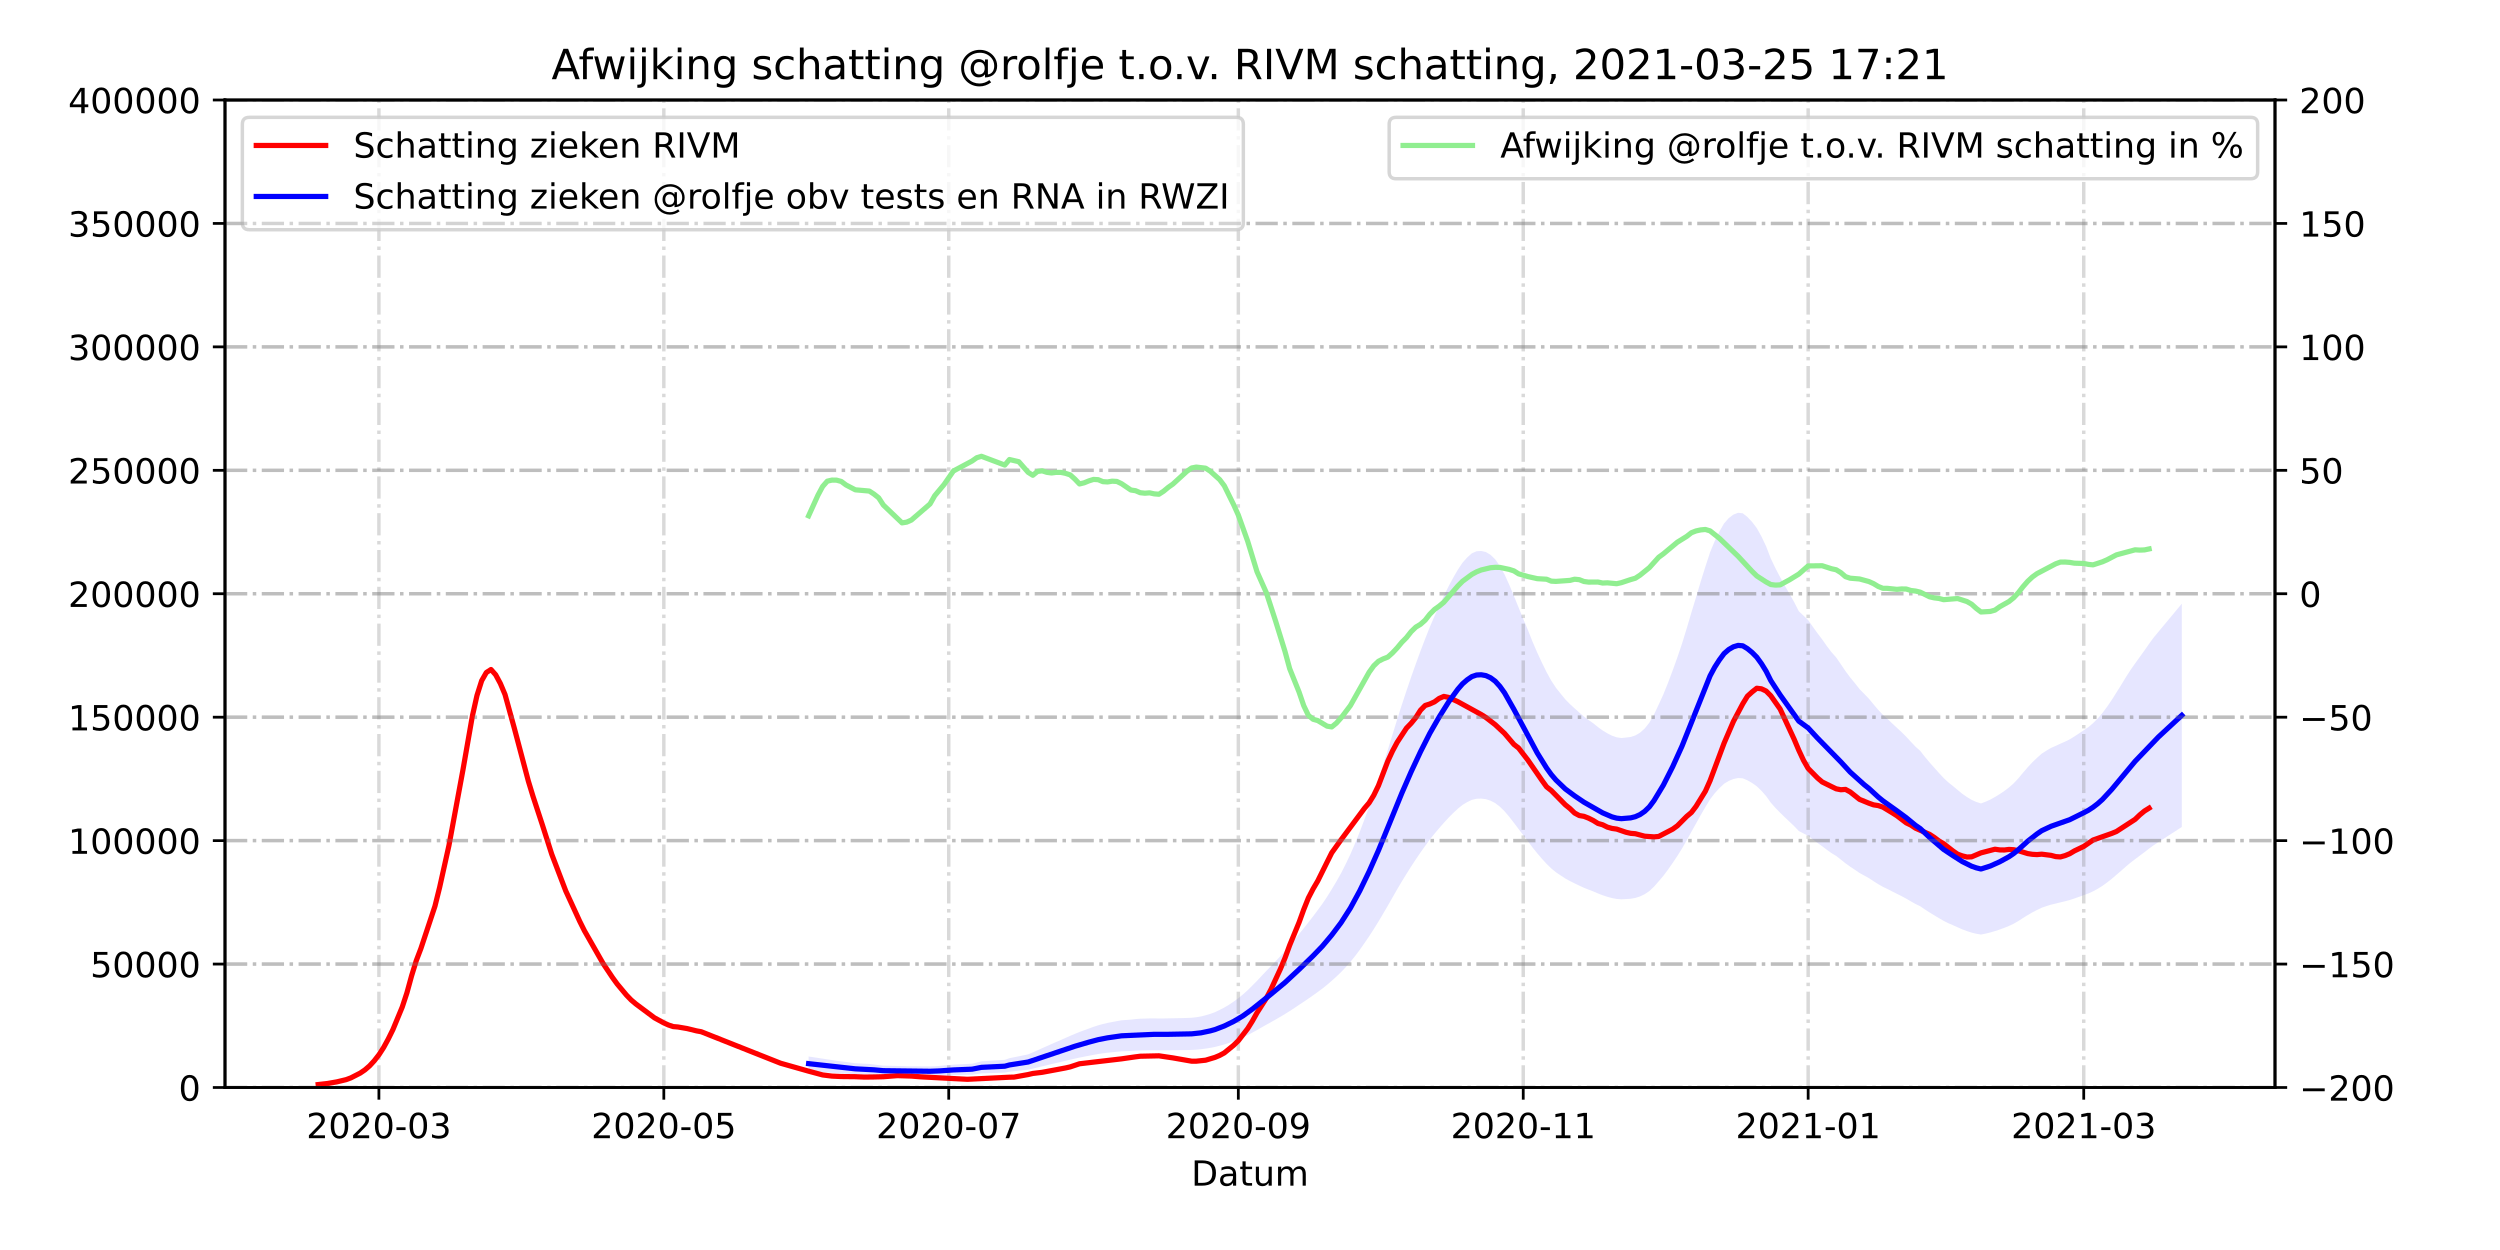 <?xml version="1.0" encoding="utf-8" standalone="no"?>
<!DOCTYPE svg PUBLIC "-//W3C//DTD SVG 1.1//EN"
  "http://www.w3.org/Graphics/SVG/1.1/DTD/svg11.dtd">
<!-- Created with matplotlib (https://matplotlib.org/) -->
<svg height="360pt" version="1.1" viewBox="0 0 720 360" width="720pt" xmlns="http://www.w3.org/2000/svg" xmlns:xlink="http://www.w3.org/1999/xlink">
 <defs>
  <style type="text/css">*{stroke-linecap:butt;stroke-linejoin:round;}</style>
 </defs>
 <g id="figure_1">
  <g id="patch_1">
   <path d="M 0 360 
L 720 360 
L 720 0 
L 0 0 
z
" style="fill:#ffffff;"/>
  </g>
  <g id="axes_1">
   <g id="patch_2">
    <path d="M 64.8 313.2 
L 655.2 313.2 
L 655.2 28.8 
L 64.8 28.8 
z
" style="fill:#ffffff;"/>
   </g>
   <g id="PolyCollection_1">
    <path clip-path="url(#p4e8d77bd5d)" d="M 232.88 308.392 
L 232.88 308.392 
L 234.226 308.502 
L 235.571 308.613 
L 236.916 308.723 
L 238.261 308.834 
L 239.606 308.944 
L 240.951 309.055 
L 242.297 309.149 
L 243.642 309.24 
L 244.987 309.338 
L 246.332 309.438 
L 250.368 309.542 
L 251.713 309.637 
L 253.058 309.728 
L 254.403 309.81 
L 259.784 309.876 
L 261.129 309.908 
L 262.474 309.918 
L 267.855 309.928 
L 269.2 309.912 
L 270.545 309.858 
L 271.891 309.781 
L 274.581 309.659 
L 279.962 309.507 
L 281.307 309.334 
L 282.652 309.14 
L 289.378 308.909 
L 290.723 308.654 
L 293.414 308.362 
L 296.104 308.061 
L 297.449 307.758 
L 298.794 307.431 
L 300.139 307.105 
L 301.485 306.788 
L 302.83 306.46 
L 304.175 306.145 
L 305.52 305.835 
L 306.865 305.51 
L 308.211 305.189 
L 309.556 304.886 
L 310.901 304.587 
L 312.246 304.32 
L 313.591 304.057 
L 314.936 303.792 
L 316.282 303.555 
L 317.627 303.352 
L 318.972 303.186 
L 320.317 303.043 
L 321.662 302.909 
L 323.008 302.779 
L 325.698 302.673 
L 327.043 302.586 
L 328.388 302.532 
L 329.733 302.512 
L 331.079 302.486 
L 332.424 302.48 
L 333.769 302.5 
L 335.114 302.494 
L 336.459 302.478 
L 337.805 302.463 
L 339.15 302.449 
L 340.495 302.437 
L 341.84 302.413 
L 343.185 302.384 
L 344.53 302.305 
L 345.876 302.18 
L 347.221 301.998 
L 348.566 301.784 
L 349.911 301.52 
L 351.256 301.172 
L 352.602 300.798 
L 353.947 300.369 
L 355.292 299.881 
L 356.637 299.356 
L 357.982 298.758 
L 359.327 298.114 
L 360.673 297.394 
L 362.018 296.661 
L 363.363 295.881 
L 364.708 295.122 
L 366.053 294.375 
L 367.398 293.615 
L 368.744 292.837 
L 370.089 292.03 
L 371.434 291.189 
L 372.779 290.313 
L 374.124 289.404 
L 375.47 288.518 
L 376.815 287.595 
L 378.16 286.662 
L 379.505 285.694 
L 380.85 284.708 
L 382.195 283.627 
L 383.541 282.463 
L 384.886 281.253 
L 386.231 279.965 
L 387.576 278.542 
L 388.921 277.017 
L 390.267 275.344 
L 391.612 273.551 
L 392.957 271.632 
L 394.302 269.663 
L 395.647 267.588 
L 396.992 265.416 
L 398.338 263.153 
L 399.683 260.852 
L 401.028 258.497 
L 402.373 256.144 
L 403.718 253.871 
L 405.064 251.676 
L 406.409 249.548 
L 407.754 247.501 
L 409.099 245.519 
L 410.444 243.625 
L 411.789 241.792 
L 413.135 240.107 
L 414.48 238.507 
L 415.825 236.98 
L 417.17 235.504 
L 418.515 234.154 
L 419.861 232.905 
L 421.206 231.82 
L 422.551 231.004 
L 423.896 230.362 
L 425.241 230.043 
L 426.586 229.993 
L 427.932 230.161 
L 429.277 230.596 
L 430.622 231.292 
L 431.967 232.33 
L 433.312 233.644 
L 434.658 235.231 
L 436.003 236.968 
L 437.348 238.757 
L 438.693 240.524 
L 440.038 242.259 
L 441.383 244.083 
L 442.729 245.758 
L 444.074 247.319 
L 445.419 248.796 
L 446.764 250.104 
L 448.109 251.206 
L 449.455 252.117 
L 450.8 253.009 
L 452.145 253.745 
L 453.49 254.407 
L 454.835 255.061 
L 456.18 255.679 
L 457.526 256.218 
L 458.871 256.726 
L 460.216 257.313 
L 461.561 257.831 
L 462.906 258.275 
L 464.252 258.641 
L 465.597 258.896 
L 466.942 259.003 
L 468.287 258.932 
L 469.632 258.842 
L 470.977 258.605 
L 472.323 258.179 
L 473.668 257.532 
L 475.013 256.623 
L 476.358 255.357 
L 477.703 253.814 
L 479.049 252.239 
L 480.394 250.44 
L 481.739 248.515 
L 483.084 246.502 
L 484.429 244.358 
L 485.774 242.002 
L 487.12 239.551 
L 488.465 237.17 
L 489.81 234.733 
L 491.155 232.424 
L 492.5 230.21 
L 493.846 228.454 
L 495.191 226.986 
L 496.536 225.719 
L 497.881 224.901 
L 499.226 224.355 
L 500.571 224.073 
L 501.917 224.154 
L 503.262 224.728 
L 504.607 225.5 
L 505.952 226.451 
L 507.297 227.753 
L 508.643 229.278 
L 509.988 231.162 
L 511.333 232.68 
L 512.678 234.058 
L 514.023 235.373 
L 515.368 236.638 
L 516.714 237.924 
L 518.059 239.342 
L 520.749 240.713 
L 522.094 241.754 
L 523.44 242.755 
L 524.785 243.714 
L 526.13 244.739 
L 527.475 245.695 
L 528.82 246.511 
L 530.165 247.563 
L 531.511 248.64 
L 532.856 249.612 
L 534.201 250.488 
L 535.546 251.415 
L 536.891 252.154 
L 538.236 252.9 
L 539.582 253.785 
L 540.927 254.635 
L 542.272 255.402 
L 543.617 256.046 
L 544.962 256.742 
L 546.308 257.416 
L 547.653 258.087 
L 548.998 258.808 
L 550.343 259.595 
L 551.688 260.355 
L 553.033 260.999 
L 554.379 261.928 
L 555.724 262.792 
L 557.069 263.612 
L 558.414 264.421 
L 559.759 265.202 
L 561.105 265.875 
L 562.45 266.454 
L 563.795 267.058 
L 565.14 267.654 
L 566.485 268.156 
L 567.83 268.591 
L 569.176 268.919 
L 570.521 269.151 
L 571.866 268.877 
L 573.211 268.549 
L 574.556 268.149 
L 575.902 267.703 
L 577.247 267.218 
L 578.592 266.67 
L 579.937 266.029 
L 581.282 265.261 
L 582.627 264.384 
L 583.973 263.549 
L 585.318 262.767 
L 586.663 262.077 
L 588.008 261.428 
L 589.353 260.964 
L 590.699 260.539 
L 592.044 260.222 
L 593.389 259.882 
L 594.734 259.564 
L 596.079 259.21 
L 597.424 258.764 
L 598.77 258.287 
L 600.115 257.805 
L 601.46 257.311 
L 602.805 256.696 
L 604.15 255.972 
L 605.496 255.13 
L 606.841 254.156 
L 608.186 253.099 
L 609.531 251.946 
L 610.876 250.797 
L 612.221 249.601 
L 613.567 248.471 
L 614.912 247.44 
L 616.257 246.435 
L 617.602 245.428 
L 618.947 244.383 
L 620.293 243.399 
L 621.638 242.527 
L 622.983 241.655 
L 624.328 240.784 
L 625.673 239.912 
L 627.018 239.041 
L 628.364 238.169 
L 628.364 238.169 
L 628.364 173.857 
L 627.018 175.476 
L 625.673 177.094 
L 624.328 178.713 
L 622.983 180.332 
L 621.638 181.95 
L 620.293 183.569 
L 618.947 185.397 
L 617.602 187.338 
L 616.257 189.208 
L 614.912 191.074 
L 613.567 192.989 
L 612.221 195.088 
L 610.876 197.308 
L 609.531 199.443 
L 608.186 201.584 
L 606.841 203.548 
L 605.496 205.356 
L 604.15 206.92 
L 602.805 208.264 
L 601.46 209.407 
L 600.115 210.324 
L 598.77 211.219 
L 597.424 212.104 
L 596.079 212.932 
L 594.734 213.59 
L 593.389 214.18 
L 592.044 214.813 
L 590.699 215.401 
L 589.353 216.191 
L 588.008 217.052 
L 586.663 218.258 
L 585.318 219.539 
L 583.973 220.991 
L 582.627 222.541 
L 581.282 224.17 
L 579.937 225.597 
L 578.592 226.788 
L 577.247 227.805 
L 575.902 228.706 
L 574.556 229.534 
L 573.211 230.277 
L 571.866 230.886 
L 570.521 231.394 
L 569.176 230.963 
L 567.83 230.355 
L 566.485 229.547 
L 565.14 228.614 
L 563.795 227.508 
L 562.45 226.386 
L 561.105 225.311 
L 559.759 224.061 
L 558.414 222.61 
L 557.069 221.107 
L 555.724 219.585 
L 554.379 217.981 
L 553.033 216.256 
L 551.688 215.059 
L 550.343 213.647 
L 548.998 212.186 
L 547.653 210.847 
L 546.308 209.602 
L 544.962 208.35 
L 543.617 207.057 
L 542.272 205.861 
L 540.927 204.437 
L 539.582 202.857 
L 538.236 201.214 
L 536.891 199.828 
L 535.546 198.456 
L 534.201 196.735 
L 532.856 195.108 
L 531.511 193.304 
L 530.165 191.302 
L 528.82 189.348 
L 527.475 187.834 
L 526.13 186.059 
L 524.785 184.154 
L 523.44 182.373 
L 522.094 180.515 
L 520.749 178.582 
L 518.059 176.035 
L 516.714 173.401 
L 515.368 171.013 
L 514.023 168.664 
L 512.678 166.222 
L 511.333 163.663 
L 509.988 160.844 
L 508.643 157.345 
L 507.297 154.513 
L 505.952 152.094 
L 504.607 150.328 
L 503.262 148.894 
L 501.917 147.828 
L 500.571 147.679 
L 499.226 148.203 
L 497.881 149.215 
L 496.536 150.735 
L 495.191 153.087 
L 493.846 155.815 
L 492.5 159.075 
L 491.155 163.188 
L 489.81 167.476 
L 488.465 172.001 
L 487.12 176.424 
L 485.774 180.976 
L 484.429 185.351 
L 483.084 189.332 
L 481.739 193.071 
L 480.394 196.646 
L 479.049 199.986 
L 477.703 202.912 
L 476.358 205.777 
L 475.013 208.128 
L 473.668 209.817 
L 472.323 211.019 
L 470.977 211.809 
L 469.632 212.249 
L 468.287 212.417 
L 466.942 212.548 
L 465.597 212.351 
L 464.252 211.877 
L 462.906 211.196 
L 461.561 210.373 
L 460.216 209.411 
L 458.871 208.319 
L 457.526 207.377 
L 456.18 206.376 
L 454.835 205.227 
L 453.49 204.012 
L 452.145 202.784 
L 450.8 201.416 
L 449.455 199.76 
L 448.109 198.069 
L 446.764 196.021 
L 445.419 193.593 
L 444.074 190.85 
L 442.729 187.951 
L 441.383 184.839 
L 440.038 181.452 
L 438.693 178.23 
L 437.348 174.949 
L 436.003 171.627 
L 434.658 168.401 
L 433.312 165.453 
L 431.967 163.014 
L 430.622 161.085 
L 429.277 159.793 
L 427.932 158.984 
L 426.586 158.674 
L 425.241 158.766 
L 423.896 159.358 
L 422.551 160.55 
L 421.206 162.065 
L 419.861 164.08 
L 418.515 166.401 
L 417.17 168.908 
L 415.825 171.649 
L 414.48 174.485 
L 413.135 177.456 
L 411.789 180.585 
L 410.444 183.99 
L 409.099 187.506 
L 407.754 191.187 
L 406.409 194.99 
L 405.064 198.941 
L 403.718 203.017 
L 402.373 207.239 
L 401.028 211.608 
L 399.683 215.983 
L 398.338 220.255 
L 396.992 224.458 
L 395.647 228.493 
L 394.302 232.346 
L 392.957 236.003 
L 391.612 239.567 
L 390.267 242.896 
L 388.921 246.003 
L 387.576 248.835 
L 386.231 251.477 
L 384.886 253.869 
L 383.541 256.116 
L 382.195 258.279 
L 380.85 260.286 
L 379.505 262.118 
L 378.16 263.915 
L 376.815 265.648 
L 375.47 267.361 
L 374.124 269.008 
L 372.779 270.695 
L 371.434 272.322 
L 370.089 273.885 
L 368.744 275.383 
L 367.398 276.827 
L 366.053 278.24 
L 364.708 279.626 
L 363.363 281.037 
L 362.018 282.486 
L 360.673 283.846 
L 359.327 285.184 
L 357.982 286.379 
L 356.637 287.49 
L 355.292 288.465 
L 353.947 289.371 
L 352.602 290.168 
L 351.256 290.863 
L 349.911 291.508 
L 348.566 291.998 
L 347.221 292.396 
L 345.876 292.735 
L 344.53 292.966 
L 343.185 293.113 
L 341.84 293.168 
L 340.495 293.212 
L 339.15 293.234 
L 337.805 293.26 
L 336.459 293.288 
L 335.114 293.317 
L 333.769 293.328 
L 332.424 293.291 
L 331.079 293.302 
L 329.733 293.35 
L 328.388 293.387 
L 327.043 293.488 
L 325.698 293.65 
L 323.008 293.847 
L 321.662 294.088 
L 320.317 294.337 
L 318.972 294.602 
L 317.627 294.912 
L 316.282 295.289 
L 314.936 295.728 
L 313.591 296.221 
L 312.246 296.708 
L 310.901 297.205 
L 309.556 297.76 
L 308.211 298.322 
L 306.865 298.918 
L 305.52 299.522 
L 304.175 300.098 
L 302.83 300.683 
L 301.485 301.292 
L 300.139 301.881 
L 298.794 302.485 
L 297.449 303.093 
L 296.104 303.657 
L 293.414 304.215 
L 290.723 304.757 
L 289.378 305.23 
L 282.652 305.661 
L 281.307 306.02 
L 279.962 306.342 
L 274.581 306.624 
L 271.891 306.851 
L 270.545 306.993 
L 269.2 307.095 
L 267.855 307.123 
L 262.474 307.104 
L 261.129 307.086 
L 259.784 307.027 
L 254.403 306.904 
L 253.058 306.753 
L 251.713 306.584 
L 250.368 306.406 
L 246.332 306.214 
L 244.987 306.027 
L 243.642 305.846 
L 242.297 305.677 
L 240.951 305.502 
L 239.606 305.297 
L 238.261 305.092 
L 236.916 304.886 
L 235.571 304.681 
L 234.226 304.476 
L 232.88 304.271 
z
" style="fill:#0000ff;fill-opacity:0.1;"/>
   </g>
   <g id="matplotlib.axis_1">
    <g id="xtick_1">
     <g id="line2d_1">
      <path clip-path="url(#p4e8d77bd5d)" d="M 109.124 313.2 
L 109.124 28.8 
" style="fill:none;stroke:#808080;stroke-dasharray:6.4,1.6,1,1.6;stroke-dashoffset:0;stroke-opacity:0.3;"/>
     </g>
     <g id="line2d_2">
      <defs>
       <path d="M 0 0 
L 0 3.5 
" id="m7ff89d01cb" style="stroke:#000000;stroke-width:0.8;"/>
      </defs>
      <g>
       <use style="stroke:#000000;stroke-width:0.8;" x="109.124" xlink:href="#m7ff89d01cb" y="313.2"/>
      </g>
     </g>
     <g id="text_1">
      <!-- 2020-03 -->
      <g transform="translate(88.232 327.798)scale(0.1 -0.1)">
       <defs>
        <path d="M 19.188 8.297 
L 53.609 8.297 
L 53.609 0 
L 7.328 0 
L 7.328 8.297 
Q 12.938 14.109 22.625 23.891 
Q 32.328 33.688 34.812 36.531 
Q 39.547 41.844 41.422 45.531 
Q 43.312 49.219 43.312 52.781 
Q 43.312 58.594 39.234 62.25 
Q 35.156 65.922 28.609 65.922 
Q 23.969 65.922 18.812 64.312 
Q 13.672 62.703 7.812 59.422 
L 7.812 69.391 
Q 13.766 71.781 18.938 73 
Q 24.125 74.219 28.422 74.219 
Q 39.75 74.219 46.484 68.547 
Q 53.219 62.891 53.219 53.422 
Q 53.219 48.922 51.531 44.891 
Q 49.859 40.875 45.406 35.406 
Q 44.188 33.984 37.641 27.219 
Q 31.109 20.453 19.188 8.297 
z
" id="DejaVuSans-50"/>
        <path d="M 31.781 66.406 
Q 24.172 66.406 20.328 58.906 
Q 16.5 51.422 16.5 36.375 
Q 16.5 21.391 20.328 13.891 
Q 24.172 6.391 31.781 6.391 
Q 39.453 6.391 43.281 13.891 
Q 47.125 21.391 47.125 36.375 
Q 47.125 51.422 43.281 58.906 
Q 39.453 66.406 31.781 66.406 
z
M 31.781 74.219 
Q 44.047 74.219 50.516 64.516 
Q 56.984 54.828 56.984 36.375 
Q 56.984 17.969 50.516 8.266 
Q 44.047 -1.422 31.781 -1.422 
Q 19.531 -1.422 13.062 8.266 
Q 6.594 17.969 6.594 36.375 
Q 6.594 54.828 13.062 64.516 
Q 19.531 74.219 31.781 74.219 
z
" id="DejaVuSans-48"/>
        <path d="M 4.891 31.391 
L 31.203 31.391 
L 31.203 23.391 
L 4.891 23.391 
z
" id="DejaVuSans-45"/>
        <path d="M 40.578 39.312 
Q 47.656 37.797 51.625 33 
Q 55.609 28.219 55.609 21.188 
Q 55.609 10.406 48.188 4.484 
Q 40.766 -1.422 27.094 -1.422 
Q 22.516 -1.422 17.656 -0.516 
Q 12.797 0.391 7.625 2.203 
L 7.625 11.719 
Q 11.719 9.328 16.594 8.109 
Q 21.484 6.891 26.812 6.891 
Q 36.078 6.891 40.938 10.547 
Q 45.797 14.203 45.797 21.188 
Q 45.797 27.641 41.281 31.266 
Q 36.766 34.906 28.719 34.906 
L 20.219 34.906 
L 20.219 43.016 
L 29.109 43.016 
Q 36.375 43.016 40.234 45.922 
Q 44.094 48.828 44.094 54.297 
Q 44.094 59.906 40.109 62.906 
Q 36.141 65.922 28.719 65.922 
Q 24.656 65.922 20.016 65.031 
Q 15.375 64.156 9.812 62.312 
L 9.812 71.094 
Q 15.438 72.656 20.344 73.438 
Q 25.25 74.219 29.594 74.219 
Q 40.828 74.219 47.359 69.109 
Q 53.906 64.016 53.906 55.328 
Q 53.906 49.266 50.438 45.094 
Q 46.969 40.922 40.578 39.312 
z
" id="DejaVuSans-51"/>
       </defs>
       <use xlink:href="#DejaVuSans-50"/>
       <use x="63.623" xlink:href="#DejaVuSans-48"/>
       <use x="127.246" xlink:href="#DejaVuSans-50"/>
       <use x="190.869" xlink:href="#DejaVuSans-48"/>
       <use x="254.492" xlink:href="#DejaVuSans-45"/>
       <use x="290.576" xlink:href="#DejaVuSans-48"/>
       <use x="354.199" xlink:href="#DejaVuSans-51"/>
      </g>
     </g>
    </g>
    <g id="xtick_2">
     <g id="line2d_3">
      <path clip-path="url(#p4e8d77bd5d)" d="M 191.18 313.2 
L 191.18 28.8 
" style="fill:none;stroke:#808080;stroke-dasharray:6.4,1.6,1,1.6;stroke-dashoffset:0;stroke-opacity:0.3;"/>
     </g>
     <g id="line2d_4">
      <g>
       <use style="stroke:#000000;stroke-width:0.8;" x="191.18" xlink:href="#m7ff89d01cb" y="313.2"/>
      </g>
     </g>
     <g id="text_2">
      <!-- 2020-05 -->
      <g transform="translate(170.288 327.798)scale(0.1 -0.1)">
       <defs>
        <path d="M 10.797 72.906 
L 49.516 72.906 
L 49.516 64.594 
L 19.828 64.594 
L 19.828 46.734 
Q 21.969 47.469 24.109 47.828 
Q 26.266 48.188 28.422 48.188 
Q 40.625 48.188 47.75 41.5 
Q 54.891 34.812 54.891 23.391 
Q 54.891 11.625 47.562 5.094 
Q 40.234 -1.422 26.906 -1.422 
Q 22.312 -1.422 17.547 -0.641 
Q 12.797 0.141 7.719 1.703 
L 7.719 11.625 
Q 12.109 9.234 16.797 8.062 
Q 21.484 6.891 26.703 6.891 
Q 35.156 6.891 40.078 11.328 
Q 45.016 15.766 45.016 23.391 
Q 45.016 31 40.078 35.438 
Q 35.156 39.891 26.703 39.891 
Q 22.75 39.891 18.812 39.016 
Q 14.891 38.141 10.797 36.281 
z
" id="DejaVuSans-53"/>
       </defs>
       <use xlink:href="#DejaVuSans-50"/>
       <use x="63.623" xlink:href="#DejaVuSans-48"/>
       <use x="127.246" xlink:href="#DejaVuSans-50"/>
       <use x="190.869" xlink:href="#DejaVuSans-48"/>
       <use x="254.492" xlink:href="#DejaVuSans-45"/>
       <use x="290.576" xlink:href="#DejaVuSans-48"/>
       <use x="354.199" xlink:href="#DejaVuSans-53"/>
      </g>
     </g>
    </g>
    <g id="xtick_3">
     <g id="line2d_5">
      <path clip-path="url(#p4e8d77bd5d)" d="M 273.236 313.2 
L 273.236 28.8 
" style="fill:none;stroke:#808080;stroke-dasharray:6.4,1.6,1,1.6;stroke-dashoffset:0;stroke-opacity:0.3;"/>
     </g>
     <g id="line2d_6">
      <g>
       <use style="stroke:#000000;stroke-width:0.8;" x="273.236" xlink:href="#m7ff89d01cb" y="313.2"/>
      </g>
     </g>
     <g id="text_3">
      <!-- 2020-07 -->
      <g transform="translate(252.344 327.798)scale(0.1 -0.1)">
       <defs>
        <path d="M 8.203 72.906 
L 55.078 72.906 
L 55.078 68.703 
L 28.609 0 
L 18.312 0 
L 43.219 64.594 
L 8.203 64.594 
z
" id="DejaVuSans-55"/>
       </defs>
       <use xlink:href="#DejaVuSans-50"/>
       <use x="63.623" xlink:href="#DejaVuSans-48"/>
       <use x="127.246" xlink:href="#DejaVuSans-50"/>
       <use x="190.869" xlink:href="#DejaVuSans-48"/>
       <use x="254.492" xlink:href="#DejaVuSans-45"/>
       <use x="290.576" xlink:href="#DejaVuSans-48"/>
       <use x="354.199" xlink:href="#DejaVuSans-55"/>
      </g>
     </g>
    </g>
    <g id="xtick_4">
     <g id="line2d_7">
      <path clip-path="url(#p4e8d77bd5d)" d="M 356.637 313.2 
L 356.637 28.8 
" style="fill:none;stroke:#808080;stroke-dasharray:6.4,1.6,1,1.6;stroke-dashoffset:0;stroke-opacity:0.3;"/>
     </g>
     <g id="line2d_8">
      <g>
       <use style="stroke:#000000;stroke-width:0.8;" x="356.637" xlink:href="#m7ff89d01cb" y="313.2"/>
      </g>
     </g>
     <g id="text_4">
      <!-- 2020-09 -->
      <g transform="translate(335.746 327.798)scale(0.1 -0.1)">
       <defs>
        <path d="M 10.984 1.516 
L 10.984 10.5 
Q 14.703 8.734 18.5 7.812 
Q 22.312 6.891 25.984 6.891 
Q 35.75 6.891 40.891 13.453 
Q 46.047 20.016 46.781 33.406 
Q 43.953 29.203 39.594 26.953 
Q 35.25 24.703 29.984 24.703 
Q 19.047 24.703 12.672 31.312 
Q 6.297 37.938 6.297 49.422 
Q 6.297 60.641 12.938 67.422 
Q 19.578 74.219 30.609 74.219 
Q 43.266 74.219 49.922 64.516 
Q 56.594 54.828 56.594 36.375 
Q 56.594 19.141 48.406 8.859 
Q 40.234 -1.422 26.422 -1.422 
Q 22.703 -1.422 18.891 -0.688 
Q 15.094 0.047 10.984 1.516 
z
M 30.609 32.422 
Q 37.25 32.422 41.125 36.953 
Q 45.016 41.5 45.016 49.422 
Q 45.016 57.281 41.125 61.844 
Q 37.25 66.406 30.609 66.406 
Q 23.969 66.406 20.094 61.844 
Q 16.219 57.281 16.219 49.422 
Q 16.219 41.5 20.094 36.953 
Q 23.969 32.422 30.609 32.422 
z
" id="DejaVuSans-57"/>
       </defs>
       <use xlink:href="#DejaVuSans-50"/>
       <use x="63.623" xlink:href="#DejaVuSans-48"/>
       <use x="127.246" xlink:href="#DejaVuSans-50"/>
       <use x="190.869" xlink:href="#DejaVuSans-48"/>
       <use x="254.492" xlink:href="#DejaVuSans-45"/>
       <use x="290.576" xlink:href="#DejaVuSans-48"/>
       <use x="354.199" xlink:href="#DejaVuSans-57"/>
      </g>
     </g>
    </g>
    <g id="xtick_5">
     <g id="line2d_9">
      <path clip-path="url(#p4e8d77bd5d)" d="M 438.693 313.2 
L 438.693 28.8 
" style="fill:none;stroke:#808080;stroke-dasharray:6.4,1.6,1,1.6;stroke-dashoffset:0;stroke-opacity:0.3;"/>
     </g>
     <g id="line2d_10">
      <g>
       <use style="stroke:#000000;stroke-width:0.8;" x="438.693" xlink:href="#m7ff89d01cb" y="313.2"/>
      </g>
     </g>
     <g id="text_5">
      <!-- 2020-11 -->
      <g transform="translate(417.802 327.798)scale(0.1 -0.1)">
       <defs>
        <path d="M 12.406 8.297 
L 28.516 8.297 
L 28.516 63.922 
L 10.984 60.406 
L 10.984 69.391 
L 28.422 72.906 
L 38.281 72.906 
L 38.281 8.297 
L 54.391 8.297 
L 54.391 0 
L 12.406 0 
z
" id="DejaVuSans-49"/>
       </defs>
       <use xlink:href="#DejaVuSans-50"/>
       <use x="63.623" xlink:href="#DejaVuSans-48"/>
       <use x="127.246" xlink:href="#DejaVuSans-50"/>
       <use x="190.869" xlink:href="#DejaVuSans-48"/>
       <use x="254.492" xlink:href="#DejaVuSans-45"/>
       <use x="290.576" xlink:href="#DejaVuSans-49"/>
       <use x="354.199" xlink:href="#DejaVuSans-49"/>
      </g>
     </g>
    </g>
    <g id="xtick_6">
     <g id="line2d_11">
      <path clip-path="url(#p4e8d77bd5d)" d="M 520.749 313.2 
L 520.749 28.8 
" style="fill:none;stroke:#808080;stroke-dasharray:6.4,1.6,1,1.6;stroke-dashoffset:0;stroke-opacity:0.3;"/>
     </g>
     <g id="line2d_12">
      <g>
       <use style="stroke:#000000;stroke-width:0.8;" x="520.749" xlink:href="#m7ff89d01cb" y="313.2"/>
      </g>
     </g>
     <g id="text_6">
      <!-- 2021-01 -->
      <g transform="translate(499.858 327.798)scale(0.1 -0.1)">
       <use xlink:href="#DejaVuSans-50"/>
       <use x="63.623" xlink:href="#DejaVuSans-48"/>
       <use x="127.246" xlink:href="#DejaVuSans-50"/>
       <use x="190.869" xlink:href="#DejaVuSans-49"/>
       <use x="254.492" xlink:href="#DejaVuSans-45"/>
       <use x="290.576" xlink:href="#DejaVuSans-48"/>
       <use x="354.199" xlink:href="#DejaVuSans-49"/>
      </g>
     </g>
    </g>
    <g id="xtick_7">
     <g id="line2d_13">
      <path clip-path="url(#p4e8d77bd5d)" d="M 600.115 313.2 
L 600.115 28.8 
" style="fill:none;stroke:#808080;stroke-dasharray:6.4,1.6,1,1.6;stroke-dashoffset:0;stroke-opacity:0.3;"/>
     </g>
     <g id="line2d_14">
      <g>
       <use style="stroke:#000000;stroke-width:0.8;" x="600.115" xlink:href="#m7ff89d01cb" y="313.2"/>
      </g>
     </g>
     <g id="text_7">
      <!-- 2021-03 -->
      <g transform="translate(579.223 327.798)scale(0.1 -0.1)">
       <use xlink:href="#DejaVuSans-50"/>
       <use x="63.623" xlink:href="#DejaVuSans-48"/>
       <use x="127.246" xlink:href="#DejaVuSans-50"/>
       <use x="190.869" xlink:href="#DejaVuSans-49"/>
       <use x="254.492" xlink:href="#DejaVuSans-45"/>
       <use x="290.576" xlink:href="#DejaVuSans-48"/>
       <use x="354.199" xlink:href="#DejaVuSans-51"/>
      </g>
     </g>
    </g>
    <g id="text_8">
     <!-- Datum -->
     <g transform="translate(343.087 341.477)scale(0.1 -0.1)">
      <defs>
       <path d="M 19.672 64.797 
L 19.672 8.109 
L 31.594 8.109 
Q 46.688 8.109 53.688 14.938 
Q 60.688 21.781 60.688 36.531 
Q 60.688 51.172 53.688 57.984 
Q 46.688 64.797 31.594 64.797 
z
M 9.812 72.906 
L 30.078 72.906 
Q 51.266 72.906 61.172 64.094 
Q 71.094 55.281 71.094 36.531 
Q 71.094 17.672 61.125 8.828 
Q 51.172 0 30.078 0 
L 9.812 0 
z
" id="DejaVuSans-68"/>
       <path d="M 34.281 27.484 
Q 23.391 27.484 19.188 25 
Q 14.984 22.516 14.984 16.5 
Q 14.984 11.719 18.141 8.906 
Q 21.297 6.109 26.703 6.109 
Q 34.188 6.109 38.703 11.406 
Q 43.219 16.703 43.219 25.484 
L 43.219 27.484 
z
M 52.203 31.203 
L 52.203 0 
L 43.219 0 
L 43.219 8.297 
Q 40.141 3.328 35.547 0.953 
Q 30.953 -1.422 24.312 -1.422 
Q 15.922 -1.422 10.953 3.297 
Q 6 8.016 6 15.922 
Q 6 25.141 12.172 29.828 
Q 18.359 34.516 30.609 34.516 
L 43.219 34.516 
L 43.219 35.406 
Q 43.219 41.609 39.141 45 
Q 35.062 48.391 27.688 48.391 
Q 23 48.391 18.547 47.266 
Q 14.109 46.141 10.016 43.891 
L 10.016 52.203 
Q 14.938 54.109 19.578 55.047 
Q 24.219 56 28.609 56 
Q 40.484 56 46.344 49.844 
Q 52.203 43.703 52.203 31.203 
z
" id="DejaVuSans-97"/>
       <path d="M 18.312 70.219 
L 18.312 54.688 
L 36.812 54.688 
L 36.812 47.703 
L 18.312 47.703 
L 18.312 18.016 
Q 18.312 11.328 20.141 9.422 
Q 21.969 7.516 27.594 7.516 
L 36.812 7.516 
L 36.812 0 
L 27.594 0 
Q 17.188 0 13.234 3.875 
Q 9.281 7.766 9.281 18.016 
L 9.281 47.703 
L 2.688 47.703 
L 2.688 54.688 
L 9.281 54.688 
L 9.281 70.219 
z
" id="DejaVuSans-116"/>
       <path d="M 8.5 21.578 
L 8.5 54.688 
L 17.484 54.688 
L 17.484 21.922 
Q 17.484 14.156 20.5 10.266 
Q 23.531 6.391 29.594 6.391 
Q 36.859 6.391 41.078 11.031 
Q 45.312 15.672 45.312 23.688 
L 45.312 54.688 
L 54.297 54.688 
L 54.297 0 
L 45.312 0 
L 45.312 8.406 
Q 42.047 3.422 37.719 1 
Q 33.406 -1.422 27.688 -1.422 
Q 18.266 -1.422 13.375 4.438 
Q 8.5 10.297 8.5 21.578 
z
M 31.109 56 
z
" id="DejaVuSans-117"/>
       <path d="M 52 44.188 
Q 55.375 50.25 60.062 53.125 
Q 64.75 56 71.094 56 
Q 79.641 56 84.281 50.016 
Q 88.922 44.047 88.922 33.016 
L 88.922 0 
L 79.891 0 
L 79.891 32.719 
Q 79.891 40.578 77.094 44.375 
Q 74.312 48.188 68.609 48.188 
Q 61.625 48.188 57.562 43.547 
Q 53.516 38.922 53.516 30.906 
L 53.516 0 
L 44.484 0 
L 44.484 32.719 
Q 44.484 40.625 41.703 44.406 
Q 38.922 48.188 33.109 48.188 
Q 26.219 48.188 22.156 43.531 
Q 18.109 38.875 18.109 30.906 
L 18.109 0 
L 9.078 0 
L 9.078 54.688 
L 18.109 54.688 
L 18.109 46.188 
Q 21.188 51.219 25.484 53.609 
Q 29.781 56 35.688 56 
Q 41.656 56 45.828 52.969 
Q 50 49.953 52 44.188 
z
" id="DejaVuSans-109"/>
      </defs>
      <use xlink:href="#DejaVuSans-68"/>
      <use x="77.002" xlink:href="#DejaVuSans-97"/>
      <use x="138.281" xlink:href="#DejaVuSans-116"/>
      <use x="177.49" xlink:href="#DejaVuSans-117"/>
      <use x="240.869" xlink:href="#DejaVuSans-109"/>
     </g>
    </g>
   </g>
   <g id="matplotlib.axis_2">
    <g id="ytick_1">
     <g id="line2d_15">
      <path clip-path="url(#p4e8d77bd5d)" d="M 64.8 313.2 
L 655.2 313.2 
" style="fill:none;stroke:#808080;stroke-dasharray:6.4,1.6,1,1.6;stroke-dashoffset:0;stroke-opacity:0.3;"/>
     </g>
     <g id="line2d_16">
      <defs>
       <path d="M 0 0 
L -3.5 0 
" id="mca4970073b" style="stroke:#000000;stroke-width:0.8;"/>
      </defs>
      <g>
       <use style="stroke:#000000;stroke-width:0.8;" x="64.8" xlink:href="#mca4970073b" y="313.2"/>
      </g>
     </g>
     <g id="text_9">
      <!-- 0 -->
      <g transform="translate(51.438 316.999)scale(0.1 -0.1)">
       <use xlink:href="#DejaVuSans-48"/>
      </g>
     </g>
    </g>
    <g id="ytick_2">
     <g id="line2d_17">
      <path clip-path="url(#p4e8d77bd5d)" d="M 64.8 277.65 
L 655.2 277.65 
" style="fill:none;stroke:#808080;stroke-dasharray:6.4,1.6,1,1.6;stroke-dashoffset:0;stroke-opacity:0.3;"/>
     </g>
     <g id="line2d_18">
      <g>
       <use style="stroke:#000000;stroke-width:0.8;" x="64.8" xlink:href="#mca4970073b" y="277.65"/>
      </g>
     </g>
     <g id="text_10">
      <!-- 50000 -->
      <g transform="translate(25.988 281.449)scale(0.1 -0.1)">
       <use xlink:href="#DejaVuSans-53"/>
       <use x="63.623" xlink:href="#DejaVuSans-48"/>
       <use x="127.246" xlink:href="#DejaVuSans-48"/>
       <use x="190.869" xlink:href="#DejaVuSans-48"/>
       <use x="254.492" xlink:href="#DejaVuSans-48"/>
      </g>
     </g>
    </g>
    <g id="ytick_3">
     <g id="line2d_19">
      <path clip-path="url(#p4e8d77bd5d)" d="M 64.8 242.1 
L 655.2 242.1 
" style="fill:none;stroke:#808080;stroke-dasharray:6.4,1.6,1,1.6;stroke-dashoffset:0;stroke-opacity:0.3;"/>
     </g>
     <g id="line2d_20">
      <g>
       <use style="stroke:#000000;stroke-width:0.8;" x="64.8" xlink:href="#mca4970073b" y="242.1"/>
      </g>
     </g>
     <g id="text_11">
      <!-- 100000 -->
      <g transform="translate(19.625 245.899)scale(0.1 -0.1)">
       <use xlink:href="#DejaVuSans-49"/>
       <use x="63.623" xlink:href="#DejaVuSans-48"/>
       <use x="127.246" xlink:href="#DejaVuSans-48"/>
       <use x="190.869" xlink:href="#DejaVuSans-48"/>
       <use x="254.492" xlink:href="#DejaVuSans-48"/>
       <use x="318.115" xlink:href="#DejaVuSans-48"/>
      </g>
     </g>
    </g>
    <g id="ytick_4">
     <g id="line2d_21">
      <path clip-path="url(#p4e8d77bd5d)" d="M 64.8 206.55 
L 655.2 206.55 
" style="fill:none;stroke:#808080;stroke-dasharray:6.4,1.6,1,1.6;stroke-dashoffset:0;stroke-opacity:0.3;"/>
     </g>
     <g id="line2d_22">
      <g>
       <use style="stroke:#000000;stroke-width:0.8;" x="64.8" xlink:href="#mca4970073b" y="206.55"/>
      </g>
     </g>
     <g id="text_12">
      <!-- 150000 -->
      <g transform="translate(19.625 210.349)scale(0.1 -0.1)">
       <use xlink:href="#DejaVuSans-49"/>
       <use x="63.623" xlink:href="#DejaVuSans-53"/>
       <use x="127.246" xlink:href="#DejaVuSans-48"/>
       <use x="190.869" xlink:href="#DejaVuSans-48"/>
       <use x="254.492" xlink:href="#DejaVuSans-48"/>
       <use x="318.115" xlink:href="#DejaVuSans-48"/>
      </g>
     </g>
    </g>
    <g id="ytick_5">
     <g id="line2d_23">
      <path clip-path="url(#p4e8d77bd5d)" d="M 64.8 171 
L 655.2 171 
" style="fill:none;stroke:#808080;stroke-dasharray:6.4,1.6,1,1.6;stroke-dashoffset:0;stroke-opacity:0.3;"/>
     </g>
     <g id="line2d_24">
      <g>
       <use style="stroke:#000000;stroke-width:0.8;" x="64.8" xlink:href="#mca4970073b" y="171"/>
      </g>
     </g>
     <g id="text_13">
      <!-- 200000 -->
      <g transform="translate(19.625 174.799)scale(0.1 -0.1)">
       <use xlink:href="#DejaVuSans-50"/>
       <use x="63.623" xlink:href="#DejaVuSans-48"/>
       <use x="127.246" xlink:href="#DejaVuSans-48"/>
       <use x="190.869" xlink:href="#DejaVuSans-48"/>
       <use x="254.492" xlink:href="#DejaVuSans-48"/>
       <use x="318.115" xlink:href="#DejaVuSans-48"/>
      </g>
     </g>
    </g>
    <g id="ytick_6">
     <g id="line2d_25">
      <path clip-path="url(#p4e8d77bd5d)" d="M 64.8 135.45 
L 655.2 135.45 
" style="fill:none;stroke:#808080;stroke-dasharray:6.4,1.6,1,1.6;stroke-dashoffset:0;stroke-opacity:0.3;"/>
     </g>
     <g id="line2d_26">
      <g>
       <use style="stroke:#000000;stroke-width:0.8;" x="64.8" xlink:href="#mca4970073b" y="135.45"/>
      </g>
     </g>
     <g id="text_14">
      <!-- 250000 -->
      <g transform="translate(19.625 139.249)scale(0.1 -0.1)">
       <use xlink:href="#DejaVuSans-50"/>
       <use x="63.623" xlink:href="#DejaVuSans-53"/>
       <use x="127.246" xlink:href="#DejaVuSans-48"/>
       <use x="190.869" xlink:href="#DejaVuSans-48"/>
       <use x="254.492" xlink:href="#DejaVuSans-48"/>
       <use x="318.115" xlink:href="#DejaVuSans-48"/>
      </g>
     </g>
    </g>
    <g id="ytick_7">
     <g id="line2d_27">
      <path clip-path="url(#p4e8d77bd5d)" d="M 64.8 99.9 
L 655.2 99.9 
" style="fill:none;stroke:#808080;stroke-dasharray:6.4,1.6,1,1.6;stroke-dashoffset:0;stroke-opacity:0.3;"/>
     </g>
     <g id="line2d_28">
      <g>
       <use style="stroke:#000000;stroke-width:0.8;" x="64.8" xlink:href="#mca4970073b" y="99.9"/>
      </g>
     </g>
     <g id="text_15">
      <!-- 300000 -->
      <g transform="translate(19.625 103.699)scale(0.1 -0.1)">
       <use xlink:href="#DejaVuSans-51"/>
       <use x="63.623" xlink:href="#DejaVuSans-48"/>
       <use x="127.246" xlink:href="#DejaVuSans-48"/>
       <use x="190.869" xlink:href="#DejaVuSans-48"/>
       <use x="254.492" xlink:href="#DejaVuSans-48"/>
       <use x="318.115" xlink:href="#DejaVuSans-48"/>
      </g>
     </g>
    </g>
    <g id="ytick_8">
     <g id="line2d_29">
      <path clip-path="url(#p4e8d77bd5d)" d="M 64.8 64.35 
L 655.2 64.35 
" style="fill:none;stroke:#808080;stroke-dasharray:6.4,1.6,1,1.6;stroke-dashoffset:0;stroke-opacity:0.3;"/>
     </g>
     <g id="line2d_30">
      <g>
       <use style="stroke:#000000;stroke-width:0.8;" x="64.8" xlink:href="#mca4970073b" y="64.35"/>
      </g>
     </g>
     <g id="text_16">
      <!-- 350000 -->
      <g transform="translate(19.625 68.149)scale(0.1 -0.1)">
       <use xlink:href="#DejaVuSans-51"/>
       <use x="63.623" xlink:href="#DejaVuSans-53"/>
       <use x="127.246" xlink:href="#DejaVuSans-48"/>
       <use x="190.869" xlink:href="#DejaVuSans-48"/>
       <use x="254.492" xlink:href="#DejaVuSans-48"/>
       <use x="318.115" xlink:href="#DejaVuSans-48"/>
      </g>
     </g>
    </g>
    <g id="ytick_9">
     <g id="line2d_31">
      <path clip-path="url(#p4e8d77bd5d)" d="M 64.8 28.8 
L 655.2 28.8 
" style="fill:none;stroke:#808080;stroke-dasharray:6.4,1.6,1,1.6;stroke-dashoffset:0;stroke-opacity:0.3;"/>
     </g>
     <g id="line2d_32">
      <g>
       <use style="stroke:#000000;stroke-width:0.8;" x="64.8" xlink:href="#mca4970073b" y="28.8"/>
      </g>
     </g>
     <g id="text_17">
      <!-- 400000 -->
      <g transform="translate(19.625 32.599)scale(0.1 -0.1)">
       <defs>
        <path d="M 37.797 64.312 
L 12.891 25.391 
L 37.797 25.391 
z
M 35.203 72.906 
L 47.609 72.906 
L 47.609 25.391 
L 58.016 25.391 
L 58.016 17.188 
L 47.609 17.188 
L 47.609 0 
L 37.797 0 
L 37.797 17.188 
L 4.891 17.188 
L 4.891 26.703 
z
" id="DejaVuSans-52"/>
       </defs>
       <use xlink:href="#DejaVuSans-52"/>
       <use x="63.623" xlink:href="#DejaVuSans-48"/>
       <use x="127.246" xlink:href="#DejaVuSans-48"/>
       <use x="190.869" xlink:href="#DejaVuSans-48"/>
       <use x="254.492" xlink:href="#DejaVuSans-48"/>
       <use x="318.115" xlink:href="#DejaVuSans-48"/>
      </g>
     </g>
    </g>
   </g>
   <g id="line2d_33">
    <path clip-path="url(#p4e8d77bd5d)" d="M 91.636 312.35 
L 94.327 312.045 
L 97.017 311.577 
L 99.707 310.931 
L 101.053 310.428 
L 103.743 309.049 
L 105.088 308.133 
L 106.433 306.972 
L 107.779 305.514 
L 109.124 303.787 
L 110.469 301.706 
L 111.814 299.247 
L 113.159 296.519 
L 115.85 290.013 
L 117.195 285.929 
L 118.54 281.023 
L 119.885 276.673 
L 121.23 273.134 
L 125.266 260.978 
L 126.611 255.572 
L 129.301 243.477 
L 133.337 221.68 
L 136.027 206.293 
L 137.373 200.287 
L 138.718 196.045 
L 140.063 193.685 
L 141.408 192.819 
L 142.753 194.338 
L 144.098 196.835 
L 145.444 200.022 
L 148.134 209.763 
L 152.17 224.978 
L 153.515 229.382 
L 156.205 237.577 
L 158.895 246.007 
L 162.931 256.575 
L 166.967 265.358 
L 168.312 268.054 
L 173.692 277.482 
L 176.383 281.506 
L 177.728 283.361 
L 180.418 286.587 
L 181.763 287.983 
L 183.109 289.123 
L 185.799 291.129 
L 188.489 293.133 
L 191.18 294.604 
L 192.525 295.206 
L 193.87 295.657 
L 195.215 295.769 
L 197.906 296.231 
L 200.596 296.892 
L 201.941 297.136 
L 224.809 306.209 
L 232.88 308.5 
L 236.916 309.583 
L 239.606 309.919 
L 242.297 310.045 
L 246.332 310.089 
L 249.023 310.203 
L 251.713 310.165 
L 254.403 310.097 
L 258.439 309.785 
L 262.474 309.91 
L 265.165 310.127 
L 273.236 310.56 
L 278.617 310.839 
L 290.723 310.237 
L 292.068 310.203 
L 296.104 309.469 
L 297.449 309.157 
L 300.139 308.828 
L 304.175 308.077 
L 306.865 307.572 
L 308.211 307.267 
L 310.901 306.368 
L 323.008 304.949 
L 327.043 304.365 
L 328.388 304.197 
L 333.769 304.075 
L 337.805 304.677 
L 343.185 305.621 
L 344.53 305.621 
L 347.221 305.336 
L 349.911 304.527 
L 351.256 303.963 
L 352.602 303.23 
L 355.292 301.035 
L 356.637 299.725 
L 359.327 296.238 
L 360.673 294.083 
L 362.018 291.682 
L 364.708 287.481 
L 366.053 284.911 
L 368.744 279.09 
L 370.089 275.876 
L 371.434 272.204 
L 374.124 265.677 
L 375.47 261.958 
L 376.815 258.604 
L 378.16 256.014 
L 379.505 253.723 
L 382.195 248.295 
L 383.541 245.602 
L 386.231 241.853 
L 392.957 232.802 
L 394.302 231.224 
L 395.647 229.034 
L 396.992 226.262 
L 399.683 219.226 
L 401.028 216.322 
L 402.373 213.797 
L 405.064 209.7 
L 406.409 208.307 
L 407.754 206.659 
L 409.099 204.546 
L 410.444 203.175 
L 411.789 202.746 
L 413.135 202.133 
L 414.48 201.143 
L 415.825 200.568 
L 417.17 200.847 
L 419.861 202.085 
L 426.586 205.781 
L 427.932 206.63 
L 430.622 208.707 
L 433.312 211.226 
L 436.003 214.386 
L 437.348 215.434 
L 440.038 218.911 
L 444.074 224.744 
L 445.419 226.607 
L 446.764 227.665 
L 450.8 231.772 
L 452.145 232.859 
L 453.49 234.153 
L 454.835 234.879 
L 456.18 235.106 
L 457.526 235.635 
L 458.871 236.312 
L 460.216 237.151 
L 461.561 237.533 
L 462.906 238.209 
L 464.252 238.588 
L 465.597 238.777 
L 468.287 239.695 
L 469.632 240.003 
L 470.977 240.111 
L 473.668 240.824 
L 476.358 241.019 
L 477.703 240.899 
L 481.739 238.795 
L 483.084 237.824 
L 485.774 235.12 
L 487.12 233.994 
L 488.465 232.226 
L 491.155 227.852 
L 492.5 224.832 
L 496.536 214.029 
L 499.226 207.78 
L 501.917 202.687 
L 503.262 200.497 
L 504.607 199.278 
L 505.952 198.214 
L 507.297 198.381 
L 508.643 199.022 
L 509.988 200.38 
L 512.678 204.202 
L 516.714 212.911 
L 518.059 216.09 
L 519.404 218.965 
L 520.749 221.317 
L 523.44 224.055 
L 524.785 225.2 
L 527.475 226.533 
L 528.82 227.183 
L 530.165 227.447 
L 531.511 227.35 
L 532.856 228.081 
L 535.546 230.22 
L 538.236 231.323 
L 539.582 231.8 
L 540.927 232.005 
L 542.272 232.452 
L 544.962 234.079 
L 546.308 234.926 
L 548.998 236.982 
L 550.343 237.629 
L 551.688 238.53 
L 555.724 240.295 
L 557.069 241.174 
L 558.414 242.19 
L 559.759 242.983 
L 562.45 245.083 
L 563.795 246.006 
L 565.14 246.492 
L 566.485 246.821 
L 567.83 246.768 
L 570.521 245.624 
L 574.556 244.576 
L 575.902 244.771 
L 577.247 244.795 
L 578.592 244.637 
L 579.937 244.721 
L 581.282 245.003 
L 583.973 245.833 
L 585.318 246.042 
L 586.663 246.121 
L 588.008 246 
L 590.699 246.345 
L 592.044 246.701 
L 593.389 246.796 
L 594.734 246.421 
L 596.079 245.869 
L 597.424 245.063 
L 600.115 243.769 
L 602.805 241.928 
L 608.186 240.025 
L 609.531 239.474 
L 614.912 235.974 
L 616.257 234.684 
L 617.602 233.574 
L 618.947 232.735 
L 618.947 232.735 
" style="fill:none;stroke:#ff0000;stroke-linecap:square;stroke-width:1.5;"/>
   </g>
   <g id="line2d_34">
    <path clip-path="url(#p4e8d77bd5d)" d="M 232.88 306.331 
L 246.332 307.826 
L 251.713 308.111 
L 254.403 308.357 
L 267.855 308.525 
L 270.545 308.426 
L 274.581 308.142 
L 279.962 307.925 
L 282.652 307.4 
L 289.378 307.07 
L 290.723 306.705 
L 296.104 305.859 
L 301.485 304.04 
L 309.556 301.323 
L 313.591 300.139 
L 316.282 299.422 
L 318.972 298.894 
L 323.008 298.313 
L 332.424 297.885 
L 336.459 297.883 
L 343.185 297.749 
L 345.876 297.458 
L 348.566 296.891 
L 349.911 296.514 
L 352.602 295.483 
L 355.292 294.173 
L 357.982 292.569 
L 360.673 290.62 
L 366.053 286.308 
L 370.089 282.958 
L 374.124 279.206 
L 378.16 275.288 
L 380.85 272.497 
L 383.541 269.29 
L 386.231 265.721 
L 388.921 261.51 
L 391.612 256.559 
L 394.302 251.004 
L 396.992 244.937 
L 401.028 235.052 
L 403.718 228.444 
L 406.409 222.269 
L 409.099 216.512 
L 411.789 211.188 
L 414.48 206.496 
L 417.17 202.206 
L 419.861 198.492 
L 421.206 196.942 
L 422.551 195.777 
L 423.896 194.86 
L 425.241 194.405 
L 426.586 194.334 
L 427.932 194.572 
L 429.277 195.194 
L 430.622 196.188 
L 431.967 197.672 
L 433.312 199.548 
L 436.003 204.298 
L 442.729 216.854 
L 445.419 221.195 
L 446.764 223.063 
L 448.109 224.637 
L 450.8 227.213 
L 453.49 229.209 
L 456.18 231.028 
L 461.561 234.102 
L 464.252 235.259 
L 465.597 235.624 
L 466.942 235.775 
L 469.632 235.545 
L 470.977 235.207 
L 472.323 234.599 
L 473.668 233.674 
L 475.013 232.376 
L 476.358 230.567 
L 479.049 226.112 
L 481.739 220.793 
L 484.429 214.854 
L 492.5 194.642 
L 493.846 192.134 
L 495.191 190.036 
L 496.536 188.227 
L 497.881 187.058 
L 499.226 186.279 
L 500.571 185.876 
L 501.917 185.991 
L 503.262 186.811 
L 504.607 187.914 
L 505.952 189.272 
L 507.297 191.133 
L 508.643 193.311 
L 509.988 196.003 
L 512.678 200.14 
L 518.059 207.688 
L 520.749 209.648 
L 523.44 212.564 
L 530.165 219.432 
L 532.856 222.36 
L 536.891 225.991 
L 538.236 227.057 
L 540.927 229.536 
L 542.272 230.631 
L 546.308 233.509 
L 548.998 235.497 
L 551.688 237.707 
L 553.033 238.628 
L 555.724 241.189 
L 559.759 244.631 
L 562.45 246.42 
L 565.14 248.134 
L 567.83 249.473 
L 569.176 249.941 
L 570.521 250.273 
L 573.211 249.413 
L 575.902 248.204 
L 578.592 246.729 
L 579.937 245.813 
L 581.282 244.716 
L 583.973 242.27 
L 586.663 240.167 
L 588.008 239.24 
L 590.699 237.97 
L 596.079 236.071 
L 600.115 234.065 
L 601.46 233.359 
L 602.805 232.48 
L 604.15 231.446 
L 605.496 230.243 
L 608.186 227.341 
L 614.912 219.257 
L 621.638 212.239 
L 628.364 206.013 
L 628.364 206.013 
" style="fill:none;stroke:#0000ff;stroke-linecap:square;stroke-width:1.5;"/>
   </g>
   <g id="patch_3">
    <path d="M 64.8 313.2 
L 64.8 28.8 
" style="fill:none;stroke:#000000;stroke-linecap:square;stroke-linejoin:miter;stroke-width:0.8;"/>
   </g>
   <g id="patch_4">
    <path d="M 655.2 313.2 
L 655.2 28.8 
" style="fill:none;stroke:#000000;stroke-linecap:square;stroke-linejoin:miter;stroke-width:0.8;"/>
   </g>
   <g id="patch_5">
    <path d="M 64.8 313.2 
L 655.2 313.2 
" style="fill:none;stroke:#000000;stroke-linecap:square;stroke-linejoin:miter;stroke-width:0.8;"/>
   </g>
   <g id="patch_6">
    <path d="M 64.8 28.8 
L 655.2 28.8 
" style="fill:none;stroke:#000000;stroke-linecap:square;stroke-linejoin:miter;stroke-width:0.8;"/>
   </g>
   <g id="legend_1">
    <g id="patch_7">
     <path d="M 71.8 66.156 
L 356.086 66.156 
Q 358.086 66.156 358.086 64.156 
L 358.086 35.8 
Q 358.086 33.8 356.086 33.8 
L 71.8 33.8 
Q 69.8 33.8 69.8 35.8 
L 69.8 64.156 
Q 69.8 66.156 71.8 66.156 
z
" style="fill:#ffffff;opacity:0.8;stroke:#cccccc;stroke-linejoin:miter;"/>
    </g>
    <g id="line2d_35">
     <path d="M 73.8 41.898 
L 93.8 41.898 
" style="fill:none;stroke:#ff0000;stroke-linecap:square;stroke-width:1.5;"/>
    </g>
    <g id="line2d_36"/>
    <g id="text_18">
     <!-- Schatting zieken RIVM -->
     <g transform="translate(101.8 45.398)scale(0.1 -0.1)">
      <defs>
       <path d="M 53.516 70.516 
L 53.516 60.891 
Q 47.906 63.578 42.922 64.891 
Q 37.938 66.219 33.297 66.219 
Q 25.25 66.219 20.875 63.094 
Q 16.5 59.969 16.5 54.203 
Q 16.5 49.359 19.406 46.891 
Q 22.312 44.438 30.422 42.922 
L 36.375 41.703 
Q 47.406 39.594 52.656 34.297 
Q 57.906 29 57.906 20.125 
Q 57.906 9.516 50.797 4.047 
Q 43.703 -1.422 29.984 -1.422 
Q 24.812 -1.422 18.969 -0.25 
Q 13.141 0.922 6.891 3.219 
L 6.891 13.375 
Q 12.891 10.016 18.656 8.297 
Q 24.422 6.594 29.984 6.594 
Q 38.422 6.594 43.016 9.906 
Q 47.609 13.234 47.609 19.391 
Q 47.609 24.75 44.312 27.781 
Q 41.016 30.812 33.5 32.328 
L 27.484 33.5 
Q 16.453 35.688 11.516 40.375 
Q 6.594 45.062 6.594 53.422 
Q 6.594 63.094 13.406 68.656 
Q 20.219 74.219 32.172 74.219 
Q 37.312 74.219 42.625 73.281 
Q 47.953 72.359 53.516 70.516 
z
" id="DejaVuSans-83"/>
       <path d="M 48.781 52.594 
L 48.781 44.188 
Q 44.969 46.297 41.141 47.344 
Q 37.312 48.391 33.406 48.391 
Q 24.656 48.391 19.812 42.844 
Q 14.984 37.312 14.984 27.297 
Q 14.984 17.281 19.812 11.734 
Q 24.656 6.203 33.406 6.203 
Q 37.312 6.203 41.141 7.25 
Q 44.969 8.297 48.781 10.406 
L 48.781 2.094 
Q 45.016 0.344 40.984 -0.531 
Q 36.969 -1.422 32.422 -1.422 
Q 20.062 -1.422 12.781 6.344 
Q 5.516 14.109 5.516 27.297 
Q 5.516 40.672 12.859 48.328 
Q 20.219 56 33.016 56 
Q 37.156 56 41.109 55.141 
Q 45.062 54.297 48.781 52.594 
z
" id="DejaVuSans-99"/>
       <path d="M 54.891 33.016 
L 54.891 0 
L 45.906 0 
L 45.906 32.719 
Q 45.906 40.484 42.875 44.328 
Q 39.844 48.188 33.797 48.188 
Q 26.516 48.188 22.312 43.547 
Q 18.109 38.922 18.109 30.906 
L 18.109 0 
L 9.078 0 
L 9.078 75.984 
L 18.109 75.984 
L 18.109 46.188 
Q 21.344 51.125 25.703 53.562 
Q 30.078 56 35.797 56 
Q 45.219 56 50.047 50.172 
Q 54.891 44.344 54.891 33.016 
z
" id="DejaVuSans-104"/>
       <path d="M 9.422 54.688 
L 18.406 54.688 
L 18.406 0 
L 9.422 0 
z
M 9.422 75.984 
L 18.406 75.984 
L 18.406 64.594 
L 9.422 64.594 
z
" id="DejaVuSans-105"/>
       <path d="M 54.891 33.016 
L 54.891 0 
L 45.906 0 
L 45.906 32.719 
Q 45.906 40.484 42.875 44.328 
Q 39.844 48.188 33.797 48.188 
Q 26.516 48.188 22.312 43.547 
Q 18.109 38.922 18.109 30.906 
L 18.109 0 
L 9.078 0 
L 9.078 54.688 
L 18.109 54.688 
L 18.109 46.188 
Q 21.344 51.125 25.703 53.562 
Q 30.078 56 35.797 56 
Q 45.219 56 50.047 50.172 
Q 54.891 44.344 54.891 33.016 
z
" id="DejaVuSans-110"/>
       <path d="M 45.406 27.984 
Q 45.406 37.75 41.375 43.109 
Q 37.359 48.484 30.078 48.484 
Q 22.859 48.484 18.828 43.109 
Q 14.797 37.75 14.797 27.984 
Q 14.797 18.266 18.828 12.891 
Q 22.859 7.516 30.078 7.516 
Q 37.359 7.516 41.375 12.891 
Q 45.406 18.266 45.406 27.984 
z
M 54.391 6.781 
Q 54.391 -7.172 48.188 -13.984 
Q 42 -20.797 29.203 -20.797 
Q 24.469 -20.797 20.266 -20.094 
Q 16.062 -19.391 12.109 -17.922 
L 12.109 -9.188 
Q 16.062 -11.328 19.922 -12.344 
Q 23.781 -13.375 27.781 -13.375 
Q 36.625 -13.375 41.016 -8.766 
Q 45.406 -4.156 45.406 5.172 
L 45.406 9.625 
Q 42.625 4.781 38.281 2.391 
Q 33.938 0 27.875 0 
Q 17.828 0 11.672 7.656 
Q 5.516 15.328 5.516 27.984 
Q 5.516 40.672 11.672 48.328 
Q 17.828 56 27.875 56 
Q 33.938 56 38.281 53.609 
Q 42.625 51.219 45.406 46.391 
L 45.406 54.688 
L 54.391 54.688 
z
" id="DejaVuSans-103"/>
       <path id="DejaVuSans-32"/>
       <path d="M 5.516 54.688 
L 48.188 54.688 
L 48.188 46.484 
L 14.406 7.172 
L 48.188 7.172 
L 48.188 0 
L 4.297 0 
L 4.297 8.203 
L 38.094 47.516 
L 5.516 47.516 
z
" id="DejaVuSans-122"/>
       <path d="M 56.203 29.594 
L 56.203 25.203 
L 14.891 25.203 
Q 15.484 15.922 20.484 11.062 
Q 25.484 6.203 34.422 6.203 
Q 39.594 6.203 44.453 7.469 
Q 49.312 8.734 54.109 11.281 
L 54.109 2.781 
Q 49.266 0.734 44.188 -0.344 
Q 39.109 -1.422 33.891 -1.422 
Q 20.797 -1.422 13.156 6.188 
Q 5.516 13.812 5.516 26.812 
Q 5.516 40.234 12.766 48.109 
Q 20.016 56 32.328 56 
Q 43.359 56 49.781 48.891 
Q 56.203 41.797 56.203 29.594 
z
M 47.219 32.234 
Q 47.125 39.594 43.094 43.984 
Q 39.062 48.391 32.422 48.391 
Q 24.906 48.391 20.391 44.141 
Q 15.875 39.891 15.188 32.172 
z
" id="DejaVuSans-101"/>
       <path d="M 9.078 75.984 
L 18.109 75.984 
L 18.109 31.109 
L 44.922 54.688 
L 56.391 54.688 
L 27.391 29.109 
L 57.625 0 
L 45.906 0 
L 18.109 26.703 
L 18.109 0 
L 9.078 0 
z
" id="DejaVuSans-107"/>
       <path d="M 44.391 34.188 
Q 47.562 33.109 50.562 29.594 
Q 53.562 26.078 56.594 19.922 
L 66.609 0 
L 56 0 
L 46.688 18.703 
Q 43.062 26.031 39.672 28.422 
Q 36.281 30.812 30.422 30.812 
L 19.672 30.812 
L 19.672 0 
L 9.812 0 
L 9.812 72.906 
L 32.078 72.906 
Q 44.578 72.906 50.734 67.672 
Q 56.891 62.453 56.891 51.906 
Q 56.891 45.016 53.688 40.469 
Q 50.484 35.938 44.391 34.188 
z
M 19.672 64.797 
L 19.672 38.922 
L 32.078 38.922 
Q 39.203 38.922 42.844 42.219 
Q 46.484 45.516 46.484 51.906 
Q 46.484 58.297 42.844 61.547 
Q 39.203 64.797 32.078 64.797 
z
" id="DejaVuSans-82"/>
       <path d="M 9.812 72.906 
L 19.672 72.906 
L 19.672 0 
L 9.812 0 
z
" id="DejaVuSans-73"/>
       <path d="M 28.609 0 
L 0.781 72.906 
L 11.078 72.906 
L 34.188 11.531 
L 57.328 72.906 
L 67.578 72.906 
L 39.797 0 
z
" id="DejaVuSans-86"/>
       <path d="M 9.812 72.906 
L 24.516 72.906 
L 43.109 23.297 
L 61.812 72.906 
L 76.516 72.906 
L 76.516 0 
L 66.891 0 
L 66.891 64.016 
L 48.094 14.016 
L 38.188 14.016 
L 19.391 64.016 
L 19.391 0 
L 9.812 0 
z
" id="DejaVuSans-77"/>
      </defs>
      <use xlink:href="#DejaVuSans-83"/>
      <use x="63.477" xlink:href="#DejaVuSans-99"/>
      <use x="118.457" xlink:href="#DejaVuSans-104"/>
      <use x="181.836" xlink:href="#DejaVuSans-97"/>
      <use x="243.115" xlink:href="#DejaVuSans-116"/>
      <use x="282.324" xlink:href="#DejaVuSans-116"/>
      <use x="321.533" xlink:href="#DejaVuSans-105"/>
      <use x="349.316" xlink:href="#DejaVuSans-110"/>
      <use x="412.695" xlink:href="#DejaVuSans-103"/>
      <use x="476.172" xlink:href="#DejaVuSans-32"/>
      <use x="507.959" xlink:href="#DejaVuSans-122"/>
      <use x="560.449" xlink:href="#DejaVuSans-105"/>
      <use x="588.232" xlink:href="#DejaVuSans-101"/>
      <use x="649.756" xlink:href="#DejaVuSans-107"/>
      <use x="704.041" xlink:href="#DejaVuSans-101"/>
      <use x="765.564" xlink:href="#DejaVuSans-110"/>
      <use x="828.943" xlink:href="#DejaVuSans-32"/>
      <use x="860.73" xlink:href="#DejaVuSans-82"/>
      <use x="930.213" xlink:href="#DejaVuSans-73"/>
      <use x="959.705" xlink:href="#DejaVuSans-86"/>
      <use x="1028.113" xlink:href="#DejaVuSans-77"/>
     </g>
    </g>
    <g id="line2d_37">
     <path d="M 73.8 56.577 
L 93.8 56.577 
" style="fill:none;stroke:#0000ff;stroke-linecap:square;stroke-width:1.5;"/>
    </g>
    <g id="line2d_38"/>
    <g id="text_19">
     <!-- Schatting zieken @rolfje obv tests en RNA in RWZI -->
     <g transform="translate(101.8 60.077)scale(0.1 -0.1)">
      <defs>
       <path d="M 37.203 26.219 
Q 37.203 19.234 40.672 15.25 
Q 44.141 11.281 50.203 11.281 
Q 56.203 11.281 59.641 15.281 
Q 63.094 19.281 63.094 26.219 
Q 63.094 33.062 59.578 37.078 
Q 56.062 41.109 50.094 41.109 
Q 44.188 41.109 40.688 37.109 
Q 37.203 33.109 37.203 26.219 
z
M 63.812 11.625 
Q 60.891 7.859 57.109 6.078 
Q 53.328 4.297 48.297 4.297 
Q 39.891 4.297 34.641 10.375 
Q 29.391 16.453 29.391 26.219 
Q 29.391 35.984 34.656 42.078 
Q 39.938 48.188 48.297 48.188 
Q 53.328 48.188 57.125 46.359 
Q 60.938 44.531 63.812 40.828 
L 63.812 47.219 
L 70.797 47.219 
L 70.797 11.281 
Q 77.938 12.359 81.953 17.797 
Q 85.984 23.25 85.984 31.891 
Q 85.984 37.109 84.438 41.703 
Q 82.906 46.297 79.781 50.203 
Q 74.703 56.594 67.406 59.984 
Q 60.109 63.375 51.516 63.375 
Q 45.516 63.375 39.984 61.781 
Q 34.469 60.203 29.781 57.078 
Q 22.125 52.094 17.797 44.016 
Q 13.484 35.938 13.484 26.516 
Q 13.484 18.75 16.281 11.953 
Q 19.094 5.172 24.422 0 
Q 29.547 -5.078 36.281 -7.734 
Q 43.016 -10.406 50.688 -10.406 
Q 56.984 -10.406 63.062 -8.281 
Q 69.141 -6.156 74.219 -2.203 
L 78.609 -7.625 
Q 72.516 -12.359 65.312 -14.875 
Q 58.109 -17.391 50.688 -17.391 
Q 41.656 -17.391 33.641 -14.188 
Q 25.641 -10.984 19.391 -4.891 
Q 13.141 1.219 9.859 9.25 
Q 6.594 17.281 6.594 26.516 
Q 6.594 35.406 9.906 43.453 
Q 13.234 51.516 19.391 57.625 
Q 25.688 63.812 33.938 67.109 
Q 42.188 70.406 51.422 70.406 
Q 61.766 70.406 70.625 66.156 
Q 79.5 61.922 85.5 54.109 
Q 89.156 49.312 91.078 43.703 
Q 93.016 38.094 93.016 32.078 
Q 93.016 19.234 85.25 11.812 
Q 77.484 4.391 63.812 4.109 
z
" id="DejaVuSans-64"/>
       <path d="M 41.109 46.297 
Q 39.594 47.172 37.812 47.578 
Q 36.031 48 33.891 48 
Q 26.266 48 22.188 43.047 
Q 18.109 38.094 18.109 28.812 
L 18.109 0 
L 9.078 0 
L 9.078 54.688 
L 18.109 54.688 
L 18.109 46.188 
Q 20.953 51.172 25.484 53.578 
Q 30.031 56 36.531 56 
Q 37.453 56 38.578 55.875 
Q 39.703 55.766 41.062 55.516 
z
" id="DejaVuSans-114"/>
       <path d="M 30.609 48.391 
Q 23.391 48.391 19.188 42.75 
Q 14.984 37.109 14.984 27.297 
Q 14.984 17.484 19.156 11.844 
Q 23.344 6.203 30.609 6.203 
Q 37.797 6.203 41.984 11.859 
Q 46.188 17.531 46.188 27.297 
Q 46.188 37.016 41.984 42.703 
Q 37.797 48.391 30.609 48.391 
z
M 30.609 56 
Q 42.328 56 49.016 48.375 
Q 55.719 40.766 55.719 27.297 
Q 55.719 13.875 49.016 6.219 
Q 42.328 -1.422 30.609 -1.422 
Q 18.844 -1.422 12.172 6.219 
Q 5.516 13.875 5.516 27.297 
Q 5.516 40.766 12.172 48.375 
Q 18.844 56 30.609 56 
z
" id="DejaVuSans-111"/>
       <path d="M 9.422 75.984 
L 18.406 75.984 
L 18.406 0 
L 9.422 0 
z
" id="DejaVuSans-108"/>
       <path d="M 37.109 75.984 
L 37.109 68.5 
L 28.516 68.5 
Q 23.688 68.5 21.797 66.547 
Q 19.922 64.594 19.922 59.516 
L 19.922 54.688 
L 34.719 54.688 
L 34.719 47.703 
L 19.922 47.703 
L 19.922 0 
L 10.891 0 
L 10.891 47.703 
L 2.297 47.703 
L 2.297 54.688 
L 10.891 54.688 
L 10.891 58.5 
Q 10.891 67.625 15.141 71.797 
Q 19.391 75.984 28.609 75.984 
z
" id="DejaVuSans-102"/>
       <path d="M 9.422 54.688 
L 18.406 54.688 
L 18.406 -0.984 
Q 18.406 -11.422 14.422 -16.109 
Q 10.453 -20.797 1.609 -20.797 
L -1.812 -20.797 
L -1.812 -13.188 
L 0.594 -13.188 
Q 5.719 -13.188 7.562 -10.812 
Q 9.422 -8.453 9.422 -0.984 
z
M 9.422 75.984 
L 18.406 75.984 
L 18.406 64.594 
L 9.422 64.594 
z
" id="DejaVuSans-106"/>
       <path d="M 48.688 27.297 
Q 48.688 37.203 44.609 42.844 
Q 40.531 48.484 33.406 48.484 
Q 26.266 48.484 22.188 42.844 
Q 18.109 37.203 18.109 27.297 
Q 18.109 17.391 22.188 11.75 
Q 26.266 6.109 33.406 6.109 
Q 40.531 6.109 44.609 11.75 
Q 48.688 17.391 48.688 27.297 
z
M 18.109 46.391 
Q 20.953 51.266 25.266 53.625 
Q 29.594 56 35.594 56 
Q 45.562 56 51.781 48.094 
Q 58.016 40.188 58.016 27.297 
Q 58.016 14.406 51.781 6.484 
Q 45.562 -1.422 35.594 -1.422 
Q 29.594 -1.422 25.266 0.953 
Q 20.953 3.328 18.109 8.203 
L 18.109 0 
L 9.078 0 
L 9.078 75.984 
L 18.109 75.984 
z
" id="DejaVuSans-98"/>
       <path d="M 2.984 54.688 
L 12.5 54.688 
L 29.594 8.797 
L 46.688 54.688 
L 56.203 54.688 
L 35.688 0 
L 23.484 0 
z
" id="DejaVuSans-118"/>
       <path d="M 44.281 53.078 
L 44.281 44.578 
Q 40.484 46.531 36.375 47.5 
Q 32.281 48.484 27.875 48.484 
Q 21.188 48.484 17.844 46.438 
Q 14.5 44.391 14.5 40.281 
Q 14.5 37.156 16.891 35.375 
Q 19.281 33.594 26.516 31.984 
L 29.594 31.297 
Q 39.156 29.25 43.188 25.516 
Q 47.219 21.781 47.219 15.094 
Q 47.219 7.469 41.188 3.016 
Q 35.156 -1.422 24.609 -1.422 
Q 20.219 -1.422 15.453 -0.562 
Q 10.688 0.297 5.422 2 
L 5.422 11.281 
Q 10.406 8.688 15.234 7.391 
Q 20.062 6.109 24.812 6.109 
Q 31.156 6.109 34.562 8.281 
Q 37.984 10.453 37.984 14.406 
Q 37.984 18.062 35.516 20.016 
Q 33.062 21.969 24.703 23.781 
L 21.578 24.516 
Q 13.234 26.266 9.516 29.906 
Q 5.812 33.547 5.812 39.891 
Q 5.812 47.609 11.281 51.797 
Q 16.75 56 26.812 56 
Q 31.781 56 36.172 55.266 
Q 40.578 54.547 44.281 53.078 
z
" id="DejaVuSans-115"/>
       <path d="M 9.812 72.906 
L 23.094 72.906 
L 55.422 11.922 
L 55.422 72.906 
L 64.984 72.906 
L 64.984 0 
L 51.703 0 
L 19.391 60.984 
L 19.391 0 
L 9.812 0 
z
" id="DejaVuSans-78"/>
       <path d="M 34.188 63.188 
L 20.797 26.906 
L 47.609 26.906 
z
M 28.609 72.906 
L 39.797 72.906 
L 67.578 0 
L 57.328 0 
L 50.688 18.703 
L 17.828 18.703 
L 11.188 0 
L 0.781 0 
z
" id="DejaVuSans-65"/>
       <path d="M 3.328 72.906 
L 13.281 72.906 
L 28.609 11.281 
L 43.891 72.906 
L 54.984 72.906 
L 70.312 11.281 
L 85.594 72.906 
L 95.609 72.906 
L 77.297 0 
L 64.891 0 
L 49.516 63.281 
L 33.984 0 
L 21.578 0 
z
" id="DejaVuSans-87"/>
       <path d="M 5.609 72.906 
L 62.891 72.906 
L 62.891 65.375 
L 16.797 8.297 
L 64.016 8.297 
L 64.016 0 
L 4.5 0 
L 4.5 7.516 
L 50.594 64.594 
L 5.609 64.594 
z
" id="DejaVuSans-90"/>
      </defs>
      <use xlink:href="#DejaVuSans-83"/>
      <use x="63.477" xlink:href="#DejaVuSans-99"/>
      <use x="118.457" xlink:href="#DejaVuSans-104"/>
      <use x="181.836" xlink:href="#DejaVuSans-97"/>
      <use x="243.115" xlink:href="#DejaVuSans-116"/>
      <use x="282.324" xlink:href="#DejaVuSans-116"/>
      <use x="321.533" xlink:href="#DejaVuSans-105"/>
      <use x="349.316" xlink:href="#DejaVuSans-110"/>
      <use x="412.695" xlink:href="#DejaVuSans-103"/>
      <use x="476.172" xlink:href="#DejaVuSans-32"/>
      <use x="507.959" xlink:href="#DejaVuSans-122"/>
      <use x="560.449" xlink:href="#DejaVuSans-105"/>
      <use x="588.232" xlink:href="#DejaVuSans-101"/>
      <use x="649.756" xlink:href="#DejaVuSans-107"/>
      <use x="704.041" xlink:href="#DejaVuSans-101"/>
      <use x="765.564" xlink:href="#DejaVuSans-110"/>
      <use x="828.943" xlink:href="#DejaVuSans-32"/>
      <use x="860.73" xlink:href="#DejaVuSans-64"/>
      <use x="960.73" xlink:href="#DejaVuSans-114"/>
      <use x="999.594" xlink:href="#DejaVuSans-111"/>
      <use x="1060.775" xlink:href="#DejaVuSans-108"/>
      <use x="1088.559" xlink:href="#DejaVuSans-102"/>
      <use x="1123.764" xlink:href="#DejaVuSans-106"/>
      <use x="1151.547" xlink:href="#DejaVuSans-101"/>
      <use x="1213.07" xlink:href="#DejaVuSans-32"/>
      <use x="1244.857" xlink:href="#DejaVuSans-111"/>
      <use x="1306.039" xlink:href="#DejaVuSans-98"/>
      <use x="1369.516" xlink:href="#DejaVuSans-118"/>
      <use x="1428.695" xlink:href="#DejaVuSans-32"/>
      <use x="1460.482" xlink:href="#DejaVuSans-116"/>
      <use x="1499.691" xlink:href="#DejaVuSans-101"/>
      <use x="1561.215" xlink:href="#DejaVuSans-115"/>
      <use x="1613.314" xlink:href="#DejaVuSans-116"/>
      <use x="1652.523" xlink:href="#DejaVuSans-115"/>
      <use x="1704.623" xlink:href="#DejaVuSans-32"/>
      <use x="1736.41" xlink:href="#DejaVuSans-101"/>
      <use x="1797.934" xlink:href="#DejaVuSans-110"/>
      <use x="1861.312" xlink:href="#DejaVuSans-32"/>
      <use x="1893.1" xlink:href="#DejaVuSans-82"/>
      <use x="1962.582" xlink:href="#DejaVuSans-78"/>
      <use x="2037.387" xlink:href="#DejaVuSans-65"/>
      <use x="2105.795" xlink:href="#DejaVuSans-32"/>
      <use x="2137.582" xlink:href="#DejaVuSans-105"/>
      <use x="2165.365" xlink:href="#DejaVuSans-110"/>
      <use x="2228.744" xlink:href="#DejaVuSans-32"/>
      <use x="2260.531" xlink:href="#DejaVuSans-82"/>
      <use x="2326.014" xlink:href="#DejaVuSans-87"/>
      <use x="2424.891" xlink:href="#DejaVuSans-90"/>
      <use x="2493.396" xlink:href="#DejaVuSans-73"/>
     </g>
    </g>
   </g>
  </g>
  <g id="axes_2">
   <g id="matplotlib.axis_3">
    <g id="ytick_10">
     <g id="line2d_39">
      <path clip-path="url(#p4e8d77bd5d)" d="M 64.8 313.2 
L 655.2 313.2 
" style="fill:none;stroke:#808080;stroke-dasharray:6.4,1.6,1,1.6;stroke-dashoffset:0;stroke-opacity:0.3;"/>
     </g>
     <g id="line2d_40">
      <defs>
       <path d="M 0 0 
L 3.5 0 
" id="m4fe13d4625" style="stroke:#000000;stroke-width:0.8;"/>
      </defs>
      <g>
       <use style="stroke:#000000;stroke-width:0.8;" x="655.2" xlink:href="#m4fe13d4625" y="313.2"/>
      </g>
     </g>
     <g id="text_20">
      <!-- −200 -->
      <g transform="translate(662.2 316.999)scale(0.1 -0.1)">
       <defs>
        <path d="M 10.594 35.5 
L 73.188 35.5 
L 73.188 27.203 
L 10.594 27.203 
z
" id="DejaVuSans-8722"/>
       </defs>
       <use xlink:href="#DejaVuSans-8722"/>
       <use x="83.789" xlink:href="#DejaVuSans-50"/>
       <use x="147.412" xlink:href="#DejaVuSans-48"/>
       <use x="211.035" xlink:href="#DejaVuSans-48"/>
      </g>
     </g>
    </g>
    <g id="ytick_11">
     <g id="line2d_41">
      <path clip-path="url(#p4e8d77bd5d)" d="M 64.8 277.65 
L 655.2 277.65 
" style="fill:none;stroke:#808080;stroke-dasharray:6.4,1.6,1,1.6;stroke-dashoffset:0;stroke-opacity:0.3;"/>
     </g>
     <g id="line2d_42">
      <g>
       <use style="stroke:#000000;stroke-width:0.8;" x="655.2" xlink:href="#m4fe13d4625" y="277.65"/>
      </g>
     </g>
     <g id="text_21">
      <!-- −150 -->
      <g transform="translate(662.2 281.449)scale(0.1 -0.1)">
       <use xlink:href="#DejaVuSans-8722"/>
       <use x="83.789" xlink:href="#DejaVuSans-49"/>
       <use x="147.412" xlink:href="#DejaVuSans-53"/>
       <use x="211.035" xlink:href="#DejaVuSans-48"/>
      </g>
     </g>
    </g>
    <g id="ytick_12">
     <g id="line2d_43">
      <path clip-path="url(#p4e8d77bd5d)" d="M 64.8 242.1 
L 655.2 242.1 
" style="fill:none;stroke:#808080;stroke-dasharray:6.4,1.6,1,1.6;stroke-dashoffset:0;stroke-opacity:0.3;"/>
     </g>
     <g id="line2d_44">
      <g>
       <use style="stroke:#000000;stroke-width:0.8;" x="655.2" xlink:href="#m4fe13d4625" y="242.1"/>
      </g>
     </g>
     <g id="text_22">
      <!-- −100 -->
      <g transform="translate(662.2 245.899)scale(0.1 -0.1)">
       <use xlink:href="#DejaVuSans-8722"/>
       <use x="83.789" xlink:href="#DejaVuSans-49"/>
       <use x="147.412" xlink:href="#DejaVuSans-48"/>
       <use x="211.035" xlink:href="#DejaVuSans-48"/>
      </g>
     </g>
    </g>
    <g id="ytick_13">
     <g id="line2d_45">
      <path clip-path="url(#p4e8d77bd5d)" d="M 64.8 206.55 
L 655.2 206.55 
" style="fill:none;stroke:#808080;stroke-dasharray:6.4,1.6,1,1.6;stroke-dashoffset:0;stroke-opacity:0.3;"/>
     </g>
     <g id="line2d_46">
      <g>
       <use style="stroke:#000000;stroke-width:0.8;" x="655.2" xlink:href="#m4fe13d4625" y="206.55"/>
      </g>
     </g>
     <g id="text_23">
      <!-- −50 -->
      <g transform="translate(662.2 210.349)scale(0.1 -0.1)">
       <use xlink:href="#DejaVuSans-8722"/>
       <use x="83.789" xlink:href="#DejaVuSans-53"/>
       <use x="147.412" xlink:href="#DejaVuSans-48"/>
      </g>
     </g>
    </g>
    <g id="ytick_14">
     <g id="line2d_47">
      <path clip-path="url(#p4e8d77bd5d)" d="M 64.8 171 
L 655.2 171 
" style="fill:none;stroke:#808080;stroke-dasharray:6.4,1.6,1,1.6;stroke-dashoffset:0;stroke-opacity:0.3;"/>
     </g>
     <g id="line2d_48">
      <g>
       <use style="stroke:#000000;stroke-width:0.8;" x="655.2" xlink:href="#m4fe13d4625" y="171"/>
      </g>
     </g>
     <g id="text_24">
      <!-- 0 -->
      <g transform="translate(662.2 174.799)scale(0.1 -0.1)">
       <use xlink:href="#DejaVuSans-48"/>
      </g>
     </g>
    </g>
    <g id="ytick_15">
     <g id="line2d_49">
      <path clip-path="url(#p4e8d77bd5d)" d="M 64.8 135.45 
L 655.2 135.45 
" style="fill:none;stroke:#808080;stroke-dasharray:6.4,1.6,1,1.6;stroke-dashoffset:0;stroke-opacity:0.3;"/>
     </g>
     <g id="line2d_50">
      <g>
       <use style="stroke:#000000;stroke-width:0.8;" x="655.2" xlink:href="#m4fe13d4625" y="135.45"/>
      </g>
     </g>
     <g id="text_25">
      <!-- 50 -->
      <g transform="translate(662.2 139.249)scale(0.1 -0.1)">
       <use xlink:href="#DejaVuSans-53"/>
       <use x="63.623" xlink:href="#DejaVuSans-48"/>
      </g>
     </g>
    </g>
    <g id="ytick_16">
     <g id="line2d_51">
      <path clip-path="url(#p4e8d77bd5d)" d="M 64.8 99.9 
L 655.2 99.9 
" style="fill:none;stroke:#808080;stroke-dasharray:6.4,1.6,1,1.6;stroke-dashoffset:0;stroke-opacity:0.3;"/>
     </g>
     <g id="line2d_52">
      <g>
       <use style="stroke:#000000;stroke-width:0.8;" x="655.2" xlink:href="#m4fe13d4625" y="99.9"/>
      </g>
     </g>
     <g id="text_26">
      <!-- 100 -->
      <g transform="translate(662.2 103.699)scale(0.1 -0.1)">
       <use xlink:href="#DejaVuSans-49"/>
       <use x="63.623" xlink:href="#DejaVuSans-48"/>
       <use x="127.246" xlink:href="#DejaVuSans-48"/>
      </g>
     </g>
    </g>
    <g id="ytick_17">
     <g id="line2d_53">
      <path clip-path="url(#p4e8d77bd5d)" d="M 64.8 64.35 
L 655.2 64.35 
" style="fill:none;stroke:#808080;stroke-dasharray:6.4,1.6,1,1.6;stroke-dashoffset:0;stroke-opacity:0.3;"/>
     </g>
     <g id="line2d_54">
      <g>
       <use style="stroke:#000000;stroke-width:0.8;" x="655.2" xlink:href="#m4fe13d4625" y="64.35"/>
      </g>
     </g>
     <g id="text_27">
      <!-- 150 -->
      <g transform="translate(662.2 68.149)scale(0.1 -0.1)">
       <use xlink:href="#DejaVuSans-49"/>
       <use x="63.623" xlink:href="#DejaVuSans-53"/>
       <use x="127.246" xlink:href="#DejaVuSans-48"/>
      </g>
     </g>
    </g>
    <g id="ytick_18">
     <g id="line2d_55">
      <path clip-path="url(#p4e8d77bd5d)" d="M 64.8 28.8 
L 655.2 28.8 
" style="fill:none;stroke:#808080;stroke-dasharray:6.4,1.6,1,1.6;stroke-dashoffset:0;stroke-opacity:0.3;"/>
     </g>
     <g id="line2d_56">
      <g>
       <use style="stroke:#000000;stroke-width:0.8;" x="655.2" xlink:href="#m4fe13d4625" y="28.8"/>
      </g>
     </g>
     <g id="text_28">
      <!-- 200 -->
      <g transform="translate(662.2 32.599)scale(0.1 -0.1)">
       <use xlink:href="#DejaVuSans-50"/>
       <use x="63.623" xlink:href="#DejaVuSans-48"/>
       <use x="127.246" xlink:href="#DejaVuSans-48"/>
      </g>
     </g>
    </g>
   </g>
   <g id="line2d_57">
    <path clip-path="url(#p4e8d77bd5d)" d="M 232.88 148.556 
L 235.571 142.622 
L 236.916 140.112 
L 238.261 138.576 
L 239.606 138.267 
L 240.951 138.29 
L 242.297 138.661 
L 243.642 139.668 
L 246.332 141.067 
L 250.368 141.424 
L 251.713 142.304 
L 253.058 143.374 
L 254.403 145.449 
L 259.784 150.589 
L 261.129 150.376 
L 262.474 149.781 
L 267.855 145.132 
L 269.2 142.761 
L 271.891 139.544 
L 274.581 135.649 
L 279.962 132.77 
L 281.307 131.823 
L 282.652 131.41 
L 289.378 133.94 
L 290.723 132.343 
L 293.414 132.969 
L 296.104 136.033 
L 297.449 136.876 
L 298.794 135.781 
L 300.139 135.602 
L 301.485 136.031 
L 302.83 136.216 
L 304.175 136.043 
L 305.52 136.046 
L 306.865 136.322 
L 308.211 136.76 
L 309.556 137.969 
L 310.901 139.38 
L 312.246 139.047 
L 313.591 138.496 
L 314.936 138.074 
L 316.282 138.15 
L 317.627 138.716 
L 318.972 138.801 
L 320.317 138.578 
L 321.662 138.656 
L 323.008 139.308 
L 325.698 141.126 
L 327.043 141.326 
L 328.388 141.903 
L 329.733 142.042 
L 331.079 141.938 
L 332.424 142.231 
L 333.769 142.342 
L 335.114 141.474 
L 336.459 140.356 
L 337.805 139.406 
L 341.84 135.727 
L 343.185 134.776 
L 344.53 134.519 
L 347.221 134.838 
L 348.566 135.716 
L 351.256 138.12 
L 352.602 139.912 
L 355.292 145.36 
L 356.637 148.343 
L 359.327 155.859 
L 362.018 164.654 
L 364.708 170.704 
L 367.398 178.95 
L 370.089 187.649 
L 371.434 192.598 
L 374.124 199.295 
L 375.47 203.225 
L 376.815 206.023 
L 378.16 207.148 
L 379.505 207.521 
L 382.195 209.133 
L 383.541 209.355 
L 384.886 208.252 
L 386.231 206.742 
L 388.921 203.195 
L 394.302 193.612 
L 395.647 191.739 
L 396.992 190.451 
L 398.338 189.768 
L 399.683 189.246 
L 401.028 188.041 
L 402.373 186.61 
L 403.718 184.987 
L 405.064 183.626 
L 406.409 181.917 
L 407.754 180.609 
L 409.099 179.799 
L 410.444 178.606 
L 411.789 176.884 
L 413.135 175.527 
L 414.48 174.567 
L 415.825 173.446 
L 419.861 168.773 
L 421.206 167.414 
L 423.896 165.427 
L 425.241 164.691 
L 426.586 164.152 
L 429.277 163.506 
L 430.622 163.393 
L 431.967 163.416 
L 434.658 163.983 
L 436.003 164.414 
L 437.348 165.263 
L 440.038 166.05 
L 442.729 166.656 
L 445.419 166.818 
L 446.764 167.37 
L 448.109 167.441 
L 452.145 167.154 
L 453.49 166.815 
L 454.835 166.946 
L 456.18 167.471 
L 457.526 167.648 
L 460.216 167.626 
L 461.561 167.916 
L 462.906 167.852 
L 465.597 168.11 
L 466.942 167.812 
L 469.632 166.918 
L 470.977 166.53 
L 472.323 165.654 
L 475.013 163.48 
L 477.703 160.494 
L 479.049 159.509 
L 483.084 156.145 
L 485.774 154.481 
L 487.12 153.425 
L 488.465 152.906 
L 489.81 152.612 
L 491.155 152.488 
L 492.5 152.895 
L 495.191 155.033 
L 500.571 160.199 
L 504.607 164.551 
L 505.952 165.87 
L 508.643 167.613 
L 509.988 168.345 
L 511.333 168.507 
L 512.678 168.445 
L 515.368 166.988 
L 518.059 165.338 
L 520.749 162.988 
L 524.785 162.931 
L 527.475 163.798 
L 528.82 164.094 
L 530.165 164.923 
L 531.511 166.083 
L 532.856 166.523 
L 535.546 166.743 
L 538.236 167.478 
L 539.582 168.085 
L 540.927 168.901 
L 542.272 169.432 
L 543.617 169.451 
L 546.308 169.736 
L 547.653 169.619 
L 548.998 169.641 
L 550.343 170.064 
L 551.688 170.225 
L 553.033 170.54 
L 555.724 171.883 
L 557.069 172.189 
L 558.414 172.352 
L 559.759 172.709 
L 563.795 172.377 
L 566.485 173.243 
L 567.83 174.018 
L 569.176 175.232 
L 570.521 176.252 
L 573.211 176.095 
L 574.556 175.712 
L 575.902 174.756 
L 578.592 173.238 
L 579.937 172.152 
L 581.282 170.702 
L 582.627 168.967 
L 583.973 167.429 
L 585.318 166.175 
L 586.663 165.204 
L 592.044 162.373 
L 593.389 161.885 
L 594.734 161.865 
L 596.079 161.968 
L 597.424 162.196 
L 600.115 162.281 
L 601.46 162.545 
L 602.805 162.678 
L 605.496 161.802 
L 606.841 161.214 
L 609.531 159.804 
L 614.912 158.348 
L 616.257 158.43 
L 617.602 158.375 
L 618.947 158.094 
L 618.947 158.094 
" style="fill:none;stroke:#90ee90;stroke-linecap:square;stroke-width:1.5;"/>
   </g>
   <g id="patch_8">
    <path d="M 64.8 313.2 
L 64.8 28.8 
" style="fill:none;stroke:#000000;stroke-linecap:square;stroke-linejoin:miter;stroke-width:0.8;"/>
   </g>
   <g id="patch_9">
    <path d="M 655.2 313.2 
L 655.2 28.8 
" style="fill:none;stroke:#000000;stroke-linecap:square;stroke-linejoin:miter;stroke-width:0.8;"/>
   </g>
   <g id="patch_10">
    <path d="M 64.8 313.2 
L 655.2 313.2 
" style="fill:none;stroke:#000000;stroke-linecap:square;stroke-linejoin:miter;stroke-width:0.8;"/>
   </g>
   <g id="patch_11">
    <path d="M 64.8 28.8 
L 655.2 28.8 
" style="fill:none;stroke:#000000;stroke-linecap:square;stroke-linejoin:miter;stroke-width:0.8;"/>
   </g>
   <g id="text_29">
    <!-- Afwijking schatting @rolfje t.o.v. RIVM schatting, 2021-03-25 17:21 -->
    <g transform="translate(158.837 22.8)scale(0.12 -0.12)">
     <defs>
      <path d="M 4.203 54.688 
L 13.188 54.688 
L 24.422 12.016 
L 35.594 54.688 
L 46.188 54.688 
L 57.422 12.016 
L 68.609 54.688 
L 77.594 54.688 
L 63.281 0 
L 52.688 0 
L 40.922 44.828 
L 29.109 0 
L 18.5 0 
z
" id="DejaVuSans-119"/>
      <path d="M 10.688 12.406 
L 21 12.406 
L 21 0 
L 10.688 0 
z
" id="DejaVuSans-46"/>
      <path d="M 11.719 12.406 
L 22.016 12.406 
L 22.016 4 
L 14.016 -11.625 
L 7.719 -11.625 
L 11.719 4 
z
" id="DejaVuSans-44"/>
      <path d="M 11.719 12.406 
L 22.016 12.406 
L 22.016 0 
L 11.719 0 
z
M 11.719 51.703 
L 22.016 51.703 
L 22.016 39.312 
L 11.719 39.312 
z
" id="DejaVuSans-58"/>
     </defs>
     <use xlink:href="#DejaVuSans-65"/>
     <use x="64.783" xlink:href="#DejaVuSans-102"/>
     <use x="98.238" xlink:href="#DejaVuSans-119"/>
     <use x="180.025" xlink:href="#DejaVuSans-105"/>
     <use x="207.809" xlink:href="#DejaVuSans-106"/>
     <use x="235.592" xlink:href="#DejaVuSans-107"/>
     <use x="293.502" xlink:href="#DejaVuSans-105"/>
     <use x="321.285" xlink:href="#DejaVuSans-110"/>
     <use x="384.664" xlink:href="#DejaVuSans-103"/>
     <use x="448.141" xlink:href="#DejaVuSans-32"/>
     <use x="479.928" xlink:href="#DejaVuSans-115"/>
     <use x="532.027" xlink:href="#DejaVuSans-99"/>
     <use x="587.008" xlink:href="#DejaVuSans-104"/>
     <use x="650.387" xlink:href="#DejaVuSans-97"/>
     <use x="711.666" xlink:href="#DejaVuSans-116"/>
     <use x="750.875" xlink:href="#DejaVuSans-116"/>
     <use x="790.084" xlink:href="#DejaVuSans-105"/>
     <use x="817.867" xlink:href="#DejaVuSans-110"/>
     <use x="881.246" xlink:href="#DejaVuSans-103"/>
     <use x="944.723" xlink:href="#DejaVuSans-32"/>
     <use x="976.51" xlink:href="#DejaVuSans-64"/>
     <use x="1076.51" xlink:href="#DejaVuSans-114"/>
     <use x="1115.373" xlink:href="#DejaVuSans-111"/>
     <use x="1176.555" xlink:href="#DejaVuSans-108"/>
     <use x="1204.338" xlink:href="#DejaVuSans-102"/>
     <use x="1239.543" xlink:href="#DejaVuSans-106"/>
     <use x="1267.326" xlink:href="#DejaVuSans-101"/>
     <use x="1328.85" xlink:href="#DejaVuSans-32"/>
     <use x="1360.637" xlink:href="#DejaVuSans-116"/>
     <use x="1399.846" xlink:href="#DejaVuSans-46"/>
     <use x="1431.633" xlink:href="#DejaVuSans-111"/>
     <use x="1491.064" xlink:href="#DejaVuSans-46"/>
     <use x="1522.852" xlink:href="#DejaVuSans-118"/>
     <use x="1574.281" xlink:href="#DejaVuSans-46"/>
     <use x="1606.068" xlink:href="#DejaVuSans-32"/>
     <use x="1637.855" xlink:href="#DejaVuSans-82"/>
     <use x="1707.338" xlink:href="#DejaVuSans-73"/>
     <use x="1736.83" xlink:href="#DejaVuSans-86"/>
     <use x="1805.238" xlink:href="#DejaVuSans-77"/>
     <use x="1891.518" xlink:href="#DejaVuSans-32"/>
     <use x="1923.305" xlink:href="#DejaVuSans-115"/>
     <use x="1975.404" xlink:href="#DejaVuSans-99"/>
     <use x="2030.385" xlink:href="#DejaVuSans-104"/>
     <use x="2093.764" xlink:href="#DejaVuSans-97"/>
     <use x="2155.043" xlink:href="#DejaVuSans-116"/>
     <use x="2194.252" xlink:href="#DejaVuSans-116"/>
     <use x="2233.461" xlink:href="#DejaVuSans-105"/>
     <use x="2261.244" xlink:href="#DejaVuSans-110"/>
     <use x="2324.623" xlink:href="#DejaVuSans-103"/>
     <use x="2388.1" xlink:href="#DejaVuSans-44"/>
     <use x="2419.887" xlink:href="#DejaVuSans-32"/>
     <use x="2451.674" xlink:href="#DejaVuSans-50"/>
     <use x="2515.297" xlink:href="#DejaVuSans-48"/>
     <use x="2578.92" xlink:href="#DejaVuSans-50"/>
     <use x="2642.543" xlink:href="#DejaVuSans-49"/>
     <use x="2706.166" xlink:href="#DejaVuSans-45"/>
     <use x="2742.25" xlink:href="#DejaVuSans-48"/>
     <use x="2805.873" xlink:href="#DejaVuSans-51"/>
     <use x="2869.496" xlink:href="#DejaVuSans-45"/>
     <use x="2905.58" xlink:href="#DejaVuSans-50"/>
     <use x="2969.203" xlink:href="#DejaVuSans-53"/>
     <use x="3032.826" xlink:href="#DejaVuSans-32"/>
     <use x="3064.613" xlink:href="#DejaVuSans-49"/>
     <use x="3128.236" xlink:href="#DejaVuSans-55"/>
     <use x="3191.859" xlink:href="#DejaVuSans-58"/>
     <use x="3225.551" xlink:href="#DejaVuSans-50"/>
     <use x="3289.174" xlink:href="#DejaVuSans-49"/>
    </g>
   </g>
   <g id="legend_2">
    <g id="patch_12">
     <path d="M 402.08 51.478 
L 648.2 51.478 
Q 650.2 51.478 650.2 49.478 
L 650.2 35.8 
Q 650.2 33.8 648.2 33.8 
L 402.08 33.8 
Q 400.08 33.8 400.08 35.8 
L 400.08 49.478 
Q 400.08 51.478 402.08 51.478 
z
" style="fill:#ffffff;opacity:0.8;stroke:#cccccc;stroke-linejoin:miter;"/>
    </g>
    <g id="line2d_58">
     <path d="M 404.08 41.898 
L 424.08 41.898 
" style="fill:none;stroke:#90ee90;stroke-linecap:square;stroke-width:1.5;"/>
    </g>
    <g id="line2d_59"/>
    <g id="text_30">
     <!-- Afwijking @rolfje t.o.v. RIVM schatting in % -->
     <g transform="translate(432.08 45.398)scale(0.1 -0.1)">
      <defs>
       <path d="M 72.703 32.078 
Q 68.453 32.078 66.031 28.469 
Q 63.625 24.859 63.625 18.406 
Q 63.625 12.062 66.031 8.422 
Q 68.453 4.781 72.703 4.781 
Q 76.859 4.781 79.266 8.422 
Q 81.688 12.062 81.688 18.406 
Q 81.688 24.812 79.266 28.438 
Q 76.859 32.078 72.703 32.078 
z
M 72.703 38.281 
Q 80.422 38.281 84.953 32.906 
Q 89.5 27.547 89.5 18.406 
Q 89.5 9.281 84.938 3.922 
Q 80.375 -1.422 72.703 -1.422 
Q 64.891 -1.422 60.344 3.922 
Q 55.812 9.281 55.812 18.406 
Q 55.812 27.594 60.375 32.938 
Q 64.938 38.281 72.703 38.281 
z
M 22.312 68.016 
Q 18.109 68.016 15.688 64.375 
Q 13.281 60.75 13.281 54.391 
Q 13.281 47.953 15.672 44.328 
Q 18.062 40.719 22.312 40.719 
Q 26.562 40.719 28.969 44.328 
Q 31.391 47.953 31.391 54.391 
Q 31.391 60.688 28.953 64.344 
Q 26.516 68.016 22.312 68.016 
z
M 66.406 74.219 
L 74.219 74.219 
L 28.609 -1.422 
L 20.797 -1.422 
z
M 22.312 74.219 
Q 30.031 74.219 34.609 68.875 
Q 39.203 63.531 39.203 54.391 
Q 39.203 45.172 34.641 39.844 
Q 30.078 34.516 22.312 34.516 
Q 14.547 34.516 10.031 39.859 
Q 5.516 45.219 5.516 54.391 
Q 5.516 63.484 10.047 68.844 
Q 14.594 74.219 22.312 74.219 
z
" id="DejaVuSans-37"/>
      </defs>
      <use xlink:href="#DejaVuSans-65"/>
      <use x="64.783" xlink:href="#DejaVuSans-102"/>
      <use x="98.238" xlink:href="#DejaVuSans-119"/>
      <use x="180.025" xlink:href="#DejaVuSans-105"/>
      <use x="207.809" xlink:href="#DejaVuSans-106"/>
      <use x="235.592" xlink:href="#DejaVuSans-107"/>
      <use x="293.502" xlink:href="#DejaVuSans-105"/>
      <use x="321.285" xlink:href="#DejaVuSans-110"/>
      <use x="384.664" xlink:href="#DejaVuSans-103"/>
      <use x="448.141" xlink:href="#DejaVuSans-32"/>
      <use x="479.928" xlink:href="#DejaVuSans-64"/>
      <use x="579.928" xlink:href="#DejaVuSans-114"/>
      <use x="618.791" xlink:href="#DejaVuSans-111"/>
      <use x="679.973" xlink:href="#DejaVuSans-108"/>
      <use x="707.756" xlink:href="#DejaVuSans-102"/>
      <use x="742.961" xlink:href="#DejaVuSans-106"/>
      <use x="770.744" xlink:href="#DejaVuSans-101"/>
      <use x="832.268" xlink:href="#DejaVuSans-32"/>
      <use x="864.055" xlink:href="#DejaVuSans-116"/>
      <use x="903.264" xlink:href="#DejaVuSans-46"/>
      <use x="935.051" xlink:href="#DejaVuSans-111"/>
      <use x="994.482" xlink:href="#DejaVuSans-46"/>
      <use x="1026.27" xlink:href="#DejaVuSans-118"/>
      <use x="1077.699" xlink:href="#DejaVuSans-46"/>
      <use x="1109.486" xlink:href="#DejaVuSans-32"/>
      <use x="1141.273" xlink:href="#DejaVuSans-82"/>
      <use x="1210.756" xlink:href="#DejaVuSans-73"/>
      <use x="1240.248" xlink:href="#DejaVuSans-86"/>
      <use x="1308.656" xlink:href="#DejaVuSans-77"/>
      <use x="1394.936" xlink:href="#DejaVuSans-32"/>
      <use x="1426.723" xlink:href="#DejaVuSans-115"/>
      <use x="1478.822" xlink:href="#DejaVuSans-99"/>
      <use x="1533.803" xlink:href="#DejaVuSans-104"/>
      <use x="1597.182" xlink:href="#DejaVuSans-97"/>
      <use x="1658.461" xlink:href="#DejaVuSans-116"/>
      <use x="1697.67" xlink:href="#DejaVuSans-116"/>
      <use x="1736.879" xlink:href="#DejaVuSans-105"/>
      <use x="1764.662" xlink:href="#DejaVuSans-110"/>
      <use x="1828.041" xlink:href="#DejaVuSans-103"/>
      <use x="1891.518" xlink:href="#DejaVuSans-32"/>
      <use x="1923.305" xlink:href="#DejaVuSans-105"/>
      <use x="1951.088" xlink:href="#DejaVuSans-110"/>
      <use x="2014.467" xlink:href="#DejaVuSans-32"/>
      <use x="2046.254" xlink:href="#DejaVuSans-37"/>
     </g>
    </g>
   </g>
  </g>
 </g>
 <defs>
  <clipPath id="p4e8d77bd5d">
   <rect height="284.4" width="590.4" x="64.8" y="28.8"/>
  </clipPath>
 </defs>
</svg>
